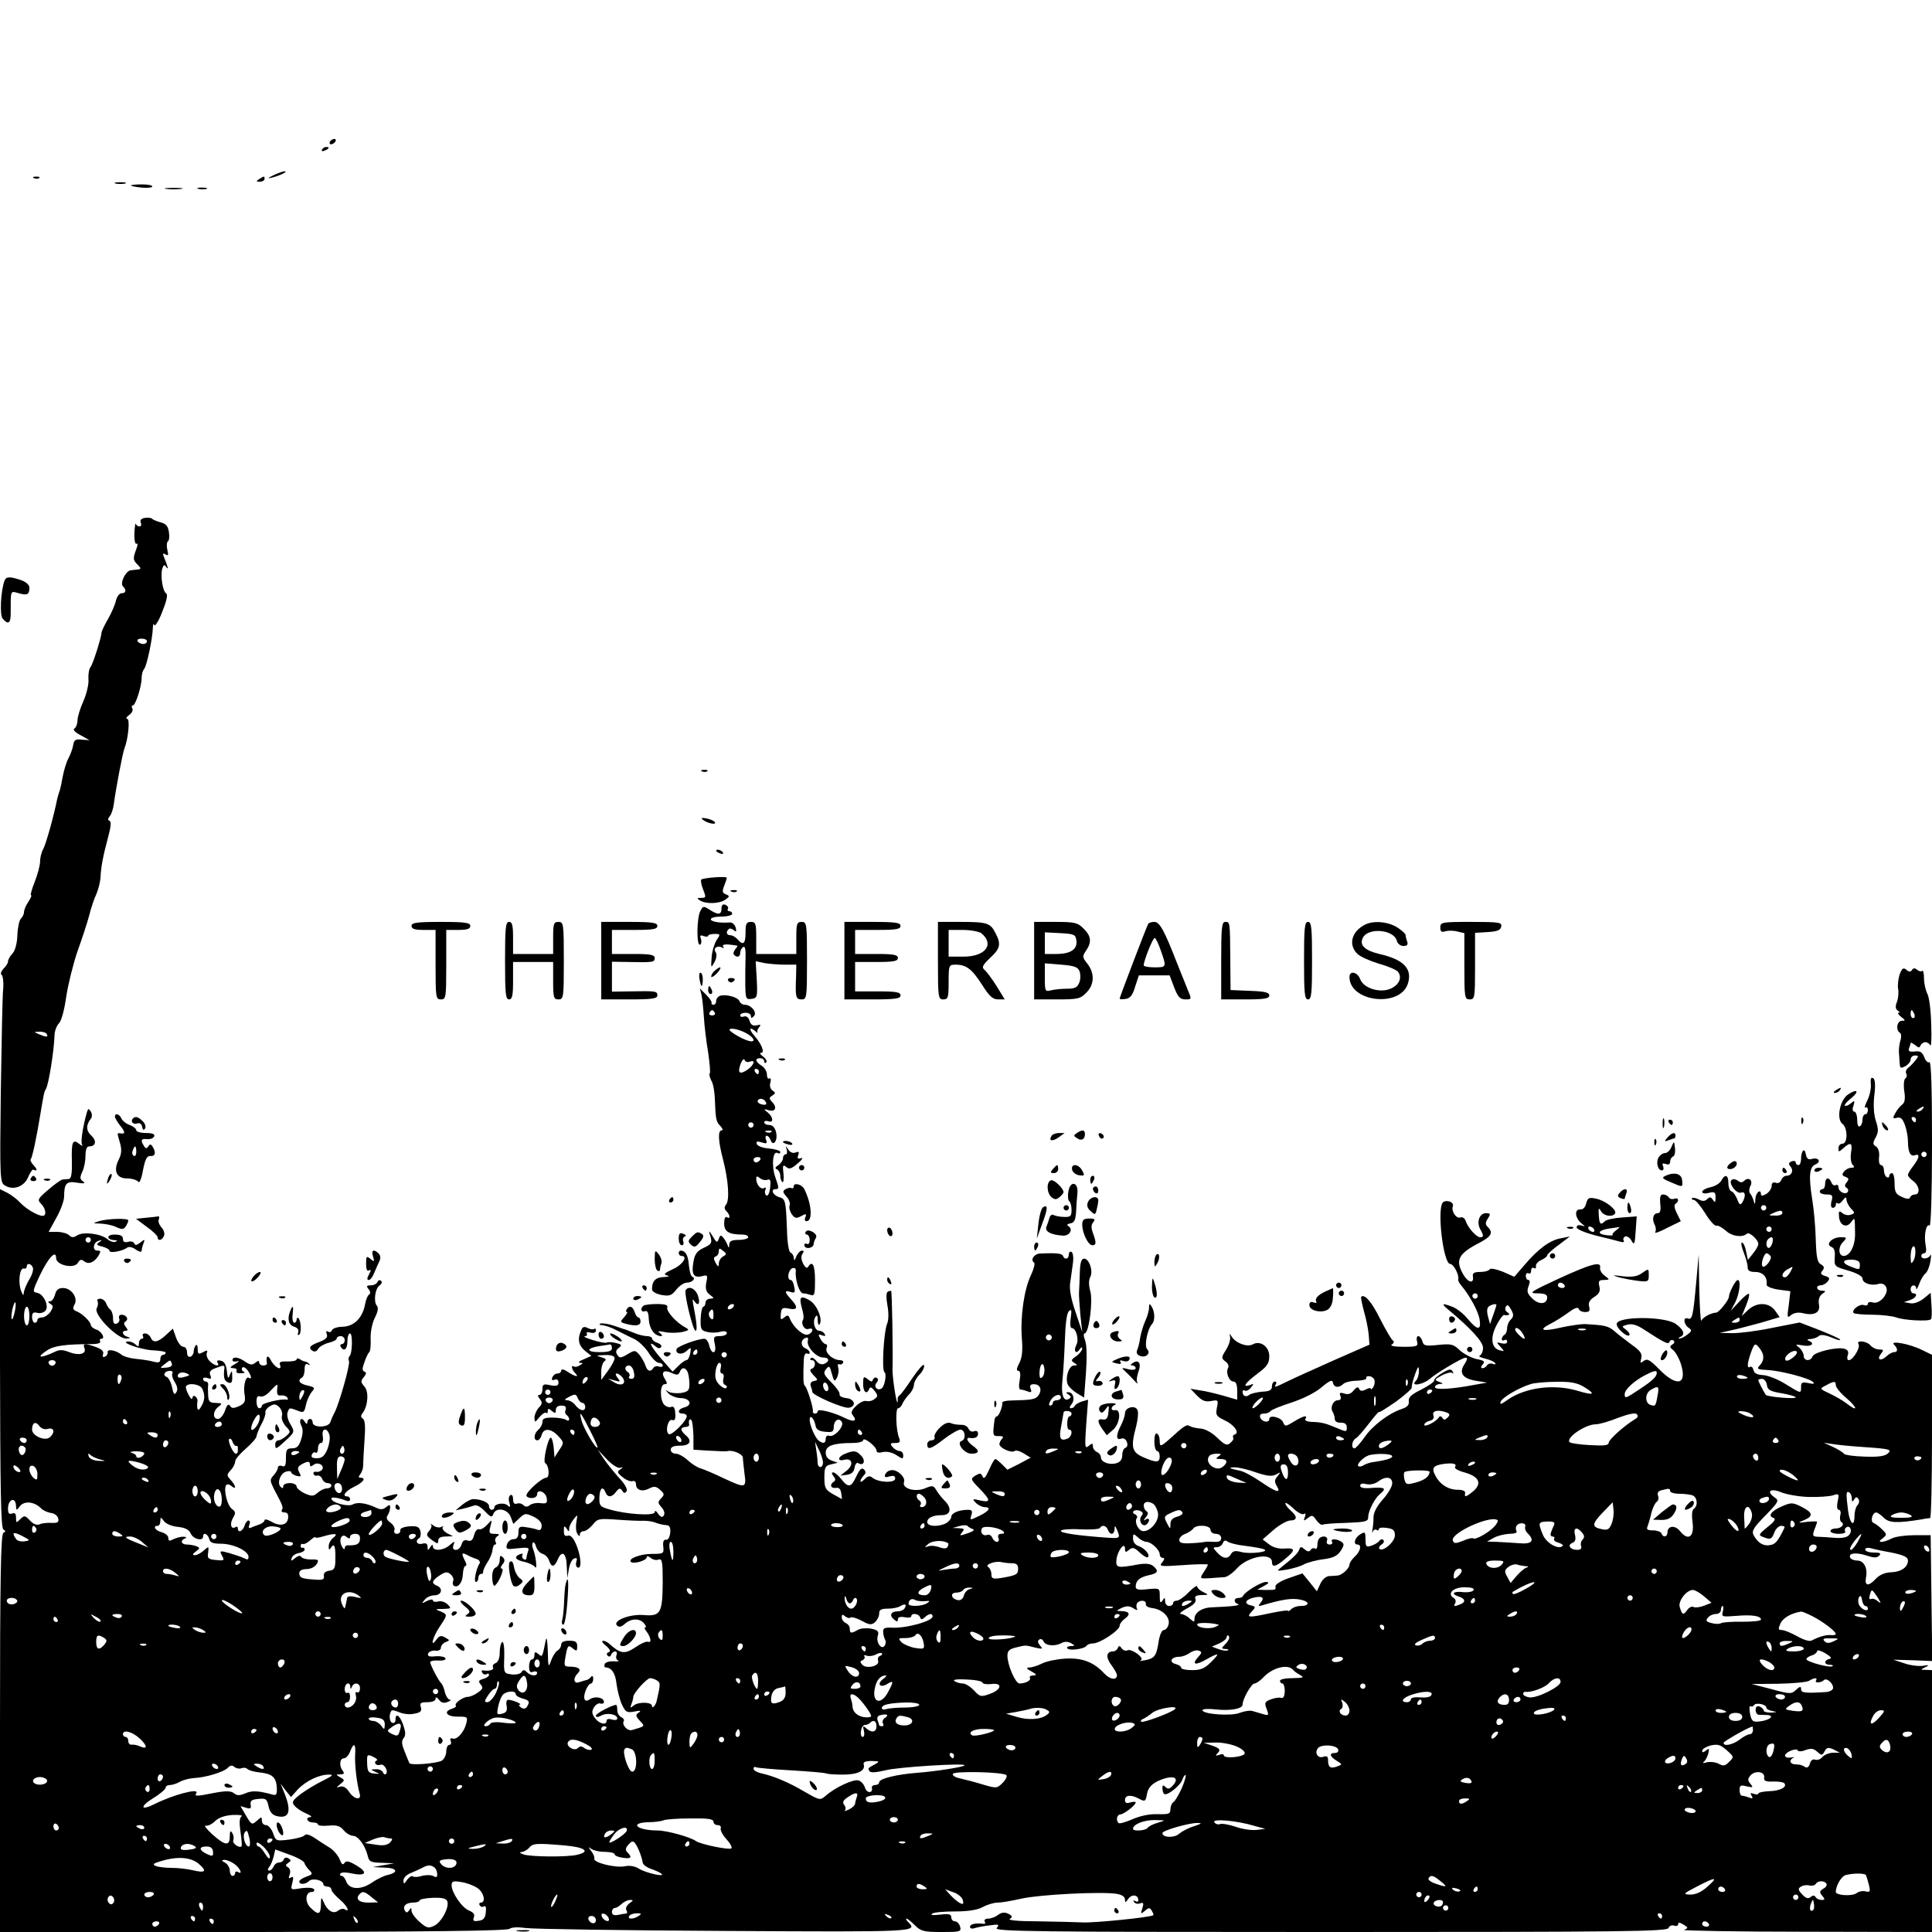 <?xml version="1.0" standalone="no"?>
<!DOCTYPE svg PUBLIC "-//W3C//DTD SVG 20010904//EN"
 "http://www.w3.org/TR/2001/REC-SVG-20010904/DTD/svg10.dtd">
<svg version="1.0" xmlns="http://www.w3.org/2000/svg"
 width="723pt" height="723pt" viewBox="0 0 723 723"
 preserveAspectRatio="xMidYMid meet">
<g transform="translate(0,723) scale(0.1,-0.1)"
fill="#000000" stroke="none">
<path d="M1235 6700 c-3 -5 -2 -10 4 -10 5 0 13 5 16 10 3 6 2 10 -4 10 -5 0
-13 -4 -16 -10z"/>
<path d="M1205 6670 c-3 -6 1 -7 9 -4 18 7 21 14 7 14 -6 0 -13 -4 -16 -10z"/>
<path d="M1025 6575 c-25 -12 -26 -14 -5 -9 28 7 60 23 45 23 -5 0 -23 -6 -40
-14z"/>
<path d="M128 6563 c7 -3 16 -2 19 1 4 3 -2 6 -13 5 -11 0 -14 -3 -6 -6z"/>
<path d="M970 6560 c-13 -8 -12 -10 3 -10 9 0 17 5 17 10 0 12 -1 12 -20 0z"/>
<path d="M433 6543 c9 -2 25 -2 35 0 9 3 1 5 -18 5 -19 0 -27 -2 -17 -5z"/>
<path d="M490 6536 c0 -2 18 -6 40 -8 22 -2 40 0 40 4 0 5 -18 8 -40 8 -22 0
-40 -2 -40 -4z"/>
<path d="M623 6523 c15 -2 39 -2 55 0 15 2 2 4 -28 4 -30 0 -43 -2 -27 -4z"/>
<path d="M743 6523 c9 -2 23 -2 30 0 6 3 -1 5 -18 5 -16 0 -22 -2 -12 -5z"/>
<path d="M543 5292 c-14 -2 -20 -8 -16 -18 3 -8 1 -14 -5 -14 -6 0 -12 4 -14
10 -1 5 -4 -10 -5 -35 -1 -26 3 -43 8 -40 5 4 5 -5 -1 -20 -13 -35 -13 -41 6
-59 12 -12 12 -16 2 -17 -7 -1 -20 -2 -28 -3 -19 -1 -42 -48 -30 -60 14 -14
12 -26 -5 -26 -8 0 -17 -12 -21 -27 -3 -16 -17 -47 -30 -70 -14 -24 -24 -46
-24 -50 0 -16 -32 -118 -41 -129 -6 -7 -9 -27 -8 -45 2 -19 -7 -56 -19 -83
-12 -27 -22 -59 -22 -72 0 -12 -5 -26 -11 -30 -8 -4 1 -14 22 -25 l34 -19 -29
2 c-23 3 -29 -1 -32 -20 -2 -13 -10 -35 -18 -50 -8 -15 -17 -46 -21 -67 -4
-22 -9 -47 -12 -55 -3 -8 -7 -22 -9 -30 -11 -58 -42 -169 -52 -187 -7 -12 -12
-33 -12 -47 0 -14 -9 -48 -20 -76 -11 -27 -17 -50 -14 -50 4 0 -1 -11 -10 -25
-9 -13 -16 -30 -16 -38 0 -7 -5 -18 -12 -25 -6 -6 -12 -34 -13 -62 -1 -30 -8
-57 -18 -68 -10 -10 -17 -24 -17 -30 0 -6 -7 -18 -17 -27 -9 -10 -12 -20 -7
-23 5 -4 8 -27 6 -52 -3 -25 -6 -198 -9 -385 -4 -323 -3 -341 15 -351 31 -20
72 -5 87 30 7 17 16 30 19 29 16 -7 17 -1 3 15 -10 10 -15 21 -12 24 6 5 23
88 36 168 13 77 14 84 21 95 10 17 30 140 32 200 0 16 8 37 17 46 9 9 20 50
27 100 7 46 26 122 42 169 17 47 37 108 44 135 7 28 19 64 27 80 7 17 14 44
15 60 2 41 9 79 28 150 11 40 13 61 6 63 -7 3 -7 8 1 18 6 7 13 28 15 46 7 53
33 192 40 208 14 36 21 110 10 110 -6 0 -3 7 8 15 10 7 15 18 11 24 -3 6 -3
11 2 11 10 0 33 71 33 103 0 13 4 27 9 33 10 10 32 115 33 154 0 14 3 19 5 11
3 -7 17 15 30 49 16 40 22 65 15 69 -13 8 -22 64 -15 92 5 16 8 18 15 7 10
-13 7 -1 -9 39 -5 12 -3 14 7 8 10 -6 11 -2 6 18 -3 14 -2 28 2 31 5 3 7 18 4
35 -3 22 -11 31 -30 36 -15 4 -29 10 -32 13 -3 4 -15 6 -27 4z m7 -462 c0 -5
-6 -10 -14 -10 -8 0 -18 5 -21 10 -3 6 3 10 14 10 12 0 21 -4 21 -10z m-375
-1470 c7 -12 -2 -12 -30 0 -19 8 -19 9 2 9 12 1 25 -3 28 -9z"/>
<path d="M17 5057 c-14 -37 -19 -128 -7 -142 20 -24 30 -18 30 18 0 91 -2 86
30 77 32 -9 40 -5 40 21 0 10 -12 21 -31 28 -42 14 -56 14 -62 -2z"/>
<path d="M2628 4343 c7 -3 16 -2 19 1 4 3 -2 6 -13 5 -11 0 -14 -3 -6 -6z"/>
<path d="M2640 4156 c14 -7 29 -10 34 -8 11 6 -20 20 -44 21 -8 0 -4 -5 10
-13z"/>
<path d="M2680 4046 c0 -2 7 -7 16 -10 8 -3 12 -2 9 4 -6 10 -25 14 -25 6z"/>
<path d="M2624 3938 c-2 -3 0 -18 6 -33 13 -34 13 -35 -7 -35 -15 0 -16 -2 -3
-10 22 -14 73 -12 94 3 17 12 17 14 3 20 -14 5 -15 11 -7 32 6 15 10 28 10 30
0 7 -91 0 -96 -7z"/>
<path d="M2738 3893 c7 -3 16 -2 19 1 4 3 -2 6 -13 5 -11 0 -14 -3 -6 -6z"/>
<path d="M2700 3830 c0 -24 -13 -25 -45 -4 -22 14 -24 14 -34 -5 -14 -25 -15
-134 -1 -126 5 3 6 13 3 22 -5 12 -2 15 10 10 9 -3 17 -3 17 1 0 4 11 7 24 7
22 0 23 -1 7 -24 -8 -14 -17 -43 -18 -65 -3 -39 -2 -40 11 -16 8 15 9 30 4 37
-11 14 7 27 24 17 6 -4 8 -3 4 4 -5 9 13 10 53 3 2 -1 -2 -7 -8 -14 -6 -8 -8
-17 -4 -20 11 -12 23 -8 23 7 0 8 5 18 11 22 7 4 10 -8 9 -37 -1 -24 -1 -70
-1 -102 1 -55 2 -58 24 -55 21 3 22 7 19 72 l-4 69 32 -7 c18 -3 52 -6 76 -6
l44 0 -1 -47 c-3 -75 -1 -83 21 -83 19 0 20 7 20 145 0 138 -1 145 -20 145
-18 0 -20 -7 -20 -60 l0 -60 -75 0 -75 0 0 60 c0 53 -2 60 -20 60 -17 0 -20
-7 -20 -40 0 -42 -9 -50 -30 -25 -7 8 -19 15 -26 15 -15 0 -19 12 -7 23 3 4
12 2 19 -4 9 -8 11 -5 7 10 -3 11 -13 20 -22 19 -38 -3 -71 3 -71 12 0 6 18
10 40 10 22 0 40 5 40 10 0 6 -5 10 -11 10 -5 0 -8 4 -5 9 3 5 -1 11 -9 15
-10 4 -15 -1 -15 -14z"/>
<path d="M1540 3765 c0 -11 12 -15 45 -15 l45 0 0 -130 c0 -123 1 -130 20
-130 19 0 20 7 20 130 l0 130 45 0 c33 0 45 4 45 15 0 12 -19 15 -110 15 -91
0 -110 -3 -110 -15z"/>
<path d="M1890 3635 c0 -122 2 -145 15 -145 12 0 15 14 15 70 l0 70 75 0 75 0
0 -70 c0 -63 2 -70 20 -70 19 0 20 7 20 145 0 138 -1 145 -20 145 -18 0 -20
-7 -20 -60 l0 -60 -75 0 -75 0 0 60 c0 47 -3 60 -15 60 -13 0 -15 -23 -15
-145z"/>
<path d="M2250 3635 l0 -145 105 0 c87 0 105 3 105 15 0 16 -5 17 -102 15
l-68 -1 0 56 0 56 63 -1 c91 -2 97 -1 97 15 0 12 -16 15 -80 15 l-80 0 0 45 0
45 85 0 c69 0 85 3 85 15 0 12 -18 15 -105 15 l-105 0 0 -145z"/>
<path d="M3160 3635 l0 -145 105 0 c87 0 105 3 105 15 0 12 -16 15 -85 15
l-85 0 0 55 0 55 80 0 c64 0 80 3 80 15 0 12 -16 15 -80 15 l-80 0 0 45 0 45
85 0 c69 0 85 3 85 15 0 12 -18 15 -105 15 l-105 0 0 -145z"/>
<path d="M3510 3635 c0 -138 1 -145 20 -145 18 0 20 7 20 65 0 63 1 65 26 65
40 0 61 -16 99 -75 27 -43 40 -55 60 -55 l25 0 -30 49 c-17 27 -37 54 -45 61
-12 10 -9 17 20 45 39 36 42 52 20 94 -19 37 -31 41 -131 41 l-84 0 0 -145z
m162 103 c51 -42 16 -88 -67 -88 l-55 0 0 50 0 50 53 0 c29 0 60 -6 69 -12z"/>
<path d="M3870 3635 l0 -145 85 0 c78 0 88 2 110 25 31 30 32 73 4 109 -19 24
-19 27 -5 48 22 32 20 55 -9 83 -22 22 -32 25 -105 25 l-80 0 0 -145z m158 76
c5 -33 -21 -51 -75 -51 l-43 0 0 40 0 41 58 -3 c52 -3 57 -5 60 -27z m12 -116
c4 -11 4 -30 -1 -42 -7 -18 -16 -23 -46 -23 -21 0 -48 -3 -60 -6 -22 -6 -23
-3 -23 47 l0 54 61 -5 c50 -4 63 -9 69 -25z"/>
<path d="M4297 3773 c-6 -10 -107 -275 -107 -280 0 -3 10 -3 23 -1 16 2 26 14
35 46 l14 42 58 0 57 0 17 -45 c14 -36 22 -45 42 -45 24 0 24 0 8 38 -8 20
-26 64 -39 97 -47 121 -65 155 -85 155 -10 0 -21 -3 -23 -7z m47 -100 c22 -63
22 -63 -24 -63 -22 0 -40 3 -40 8 0 16 34 102 41 102 4 0 14 -21 23 -47z"/>
<path d="M4570 3635 l0 -145 90 0 c72 0 90 3 90 15 0 11 -17 15 -72 17 l-73 3
-1 115 c-1 142 -1 140 -19 140 -13 0 -15 -23 -15 -145z"/>
<path d="M4880 3635 c0 -122 2 -145 15 -145 13 0 15 23 15 145 0 122 -2 145
-15 145 -13 0 -15 -23 -15 -145z"/>
<path d="M5105 3768 c-48 -26 -59 -74 -26 -107 11 -11 47 -27 80 -37 33 -9 66
-23 72 -30 17 -21 6 -48 -25 -63 -40 -19 -103 0 -116 35 -10 27 -40 33 -40 8
0 -93 186 -116 218 -27 19 57 -14 92 -106 113 -55 13 -77 34 -61 62 21 38 115
29 126 -12 3 -12 14 -20 25 -20 14 0 18 5 14 16 -3 9 -6 20 -6 25 0 5 -15 18
-32 29 -36 22 -92 26 -123 8z"/>
<path d="M5390 3759 c0 -15 4 -19 19 -14 11 3 31 3 45 -1 l26 -6 0 -124 c0
-117 1 -124 20 -124 19 0 20 7 20 124 l0 125 47 3 c36 2 49 7 51 21 3 15 -7
17 -112 17 -111 0 -116 -1 -116 -21z"/>
<path d="M2671 3594 c-7 -8 -11 -17 -9 -20 3 -2 13 5 23 16 10 11 14 20 9 20
-5 -1 -15 -8 -23 -16z"/>
<path d="M7109 3584 c-5 -16 -8 -40 -6 -53 3 -14 1 -36 -4 -50 -7 -17 -6 -27
3 -33 7 -4 9 -8 3 -8 -5 0 -1 -7 9 -15 17 -13 18 -15 3 -15 -18 0 -24 -35 -7
-45 5 -3 6 -16 2 -28 -4 -12 -6 -31 -6 -42 1 -11 2 -30 3 -43 1 -20 4 -21 21
-12 11 6 20 17 20 25 0 8 7 15 16 15 14 0 15 -2 3 -17 -8 -10 -20 -23 -28 -29
-8 -6 -11 -16 -7 -22 3 -6 2 -13 -3 -17 -6 -3 -8 -24 -5 -47 5 -30 2 -45 -8
-52 -8 -6 -20 -21 -26 -33 -10 -18 -9 -20 7 -16 14 3 21 -3 30 -28 6 -17 11
-44 11 -60 0 -39 9 -59 26 -52 20 7 17 -10 -6 -40 -11 -14 -20 -29 -20 -34 0
-5 9 -15 20 -23 23 -17 27 -50 6 -50 -8 0 -16 -5 -18 -11 -2 -7 -12 -7 -31 2
-23 10 -27 19 -27 51 0 21 -4 38 -10 38 -5 0 -10 -5 -10 -11 0 -5 -4 -7 -10
-4 -5 3 -10 15 -10 26 0 10 -5 19 -11 19 -6 0 -9 13 -7 30 2 19 -3 34 -12 40
-12 7 -12 13 -1 33 11 20 11 32 1 62 -8 24 -10 59 -6 95 5 39 3 61 -4 65 -8 5
-11 -2 -9 -21 2 -16 -4 -44 -13 -62 -9 -18 -12 -30 -7 -27 5 4 9 -1 9 -9 0 -9
-4 -16 -10 -16 -5 0 -10 -9 -10 -19 0 -11 -4 -23 -10 -26 -6 -4 -10 7 -10 24
0 17 -5 31 -11 31 -6 0 -8 9 -3 22 6 20 5 21 -10 9 -9 -8 -19 -11 -22 -9 -3 3
7 15 22 27 33 26 26 39 -9 16 -32 -20 -46 -93 -22 -111 20 -15 20 -74 0 -74
-8 0 -15 -7 -15 -17 0 -15 1 -15 18 0 28 25 35 21 29 -17 -3 -19 0 -39 6 -45
8 -8 7 -11 -5 -11 -8 0 -21 -6 -27 -14 -9 -11 -8 -15 5 -20 13 -5 14 -9 5 -20
-8 -10 -9 -16 -1 -21 6 -3 8 -10 5 -15 -8 -13 -35 0 -35 17 0 8 -5 11 -10 8
-6 -3 -13 1 -16 9 -9 23 -24 20 -24 -4 0 -11 -4 -20 -10 -20 -5 0 -10 -4 -10
-10 0 -5 11 -10 25 -10 22 0 25 -3 19 -25 -4 -15 -2 -25 5 -25 6 0 11 5 11 12
0 6 3 8 7 5 3 -4 12 1 19 11 10 13 13 14 14 3 0 -8 7 -23 16 -33 16 -16 16
-18 0 -24 -9 -3 -23 -1 -31 6 -13 11 -15 8 -13 -14 3 -32 28 -43 45 -20 15 20
14 21 15 -42 1 -45 -19 -84 -42 -84 -20 0 -22 31 -5 50 18 19 17 20 -7 20 -32
0 -58 -27 -35 -36 11 -4 15 -16 13 -40 -2 -33 -1 -34 51 -49 31 -9 53 -21 53
-30 0 -17 33 -28 59 -20 13 4 23 0 29 -11 13 -23 -24 -67 -50 -58 -10 3 -18 1
-18 -5 0 -6 -7 -8 -15 -5 -16 6 -48 -19 -38 -30 4 -3 35 -6 69 -6 34 0 75 -5
90 -10 28 -11 121 -16 130 -7 3 2 4 26 2 52 l-3 47 -27 -22 c-17 -13 -37 -20
-50 -17 l-23 4 23 8 c22 7 31 25 12 25 -5 0 -10 7 -10 15 0 18 20 20 21 3 0
-7 5 1 11 17 6 17 17 35 24 40 7 6 15 26 18 45 3 19 3 29 0 23 -7 -15 -34 -17
-34 -3 0 6 5 10 11 10 7 0 9 11 5 31 -7 36 2 81 15 73 5 -3 9 126 9 306 0 205
-3 309 -10 305 -6 -3 -14 5 -19 19 -8 19 -16 24 -36 21 -19 -2 -25 1 -21 12 3
8 6 17 6 20 0 3 7 -1 17 -8 13 -11 17 -11 20 -1 3 6 11 12 18 12 7 0 16 -6 19
-12 3 -7 5 28 3 77 -1 50 -7 101 -14 115 -7 14 -13 40 -13 59 0 19 -3 31 -7
28 -3 -4 -12 -2 -19 4 -8 7 -14 7 -19 -1 -5 -8 -11 -8 -21 1 -11 9 -16 6 -25
-17z m55 -149 c3 -8 1 -15 -4 -15 -6 0 -10 7 -10 15 0 8 2 15 4 15 2 0 6 -7
10 -15z m31 -355 c-3 -5 -12 -10 -18 -10 -7 0 -6 4 3 10 19 12 23 12 15 0z
m-25 -40 c0 -5 -2 -10 -4 -10 -3 0 -8 5 -11 10 -3 6 -1 10 4 10 6 0 11 -4 11
-10z m40 -130 c0 -5 -4 -10 -10 -10 -5 0 -10 5 -10 10 0 6 5 10 10 10 6 0 10
-4 10 -10z m-49 -397 c-9 -15 -10 -13 -11 13 0 17 3 34 8 38 11 12 14 -32 3
-51z m-201 -15 c0 -21 -1 -21 -34 -8 -35 13 -33 27 4 26 21 -1 30 -6 30 -18z"/>
<path d="M2618 3565 c2 -14 6 -25 8 -25 2 0 4 11 4 25 0 14 -4 25 -9 25 -4 0
-6 -11 -3 -25z"/>
<path d="M2725 3560 c4 -6 11 -8 16 -5 14 9 11 15 -7 15 -8 0 -12 -5 -9 -10z"/>
<path d="M2650 3525 c0 -8 4 -15 10 -15 5 0 7 7 4 15 -4 8 -8 15 -10 15 -2 0
-4 -7 -4 -15z"/>
<path d="M2625 3508 c3 -13 7 -50 9 -83 2 -33 9 -93 16 -133 6 -41 9 -76 6
-79 -3 -3 0 -15 6 -27 7 -11 12 -41 13 -66 3 -81 5 -88 21 -104 8 -9 11 -16 5
-16 -15 0 -14 -38 5 -110 20 -78 25 -151 11 -168 -7 -9 -7 -16 1 -24 15 -15
16 -32 2 -23 -6 4 -10 -6 -10 -23 0 -31 17 -42 68 -42 12 0 22 -4 22 -10 0 -5
-16 -10 -35 -10 -26 0 -35 -4 -36 -17 0 -14 -2 -15 -6 -3 -3 8 -10 21 -16 28
-9 11 -12 11 -17 -4 -6 -16 -9 -15 -24 11 -10 17 -14 21 -11 10 12 -36 10 -40
-22 -55 -25 -12 -33 -23 -38 -52 -8 -46 0 -61 31 -54 22 6 23 4 17 -24 -4 -23
-1 -34 13 -45 17 -13 18 -14 2 -15 -10 0 -18 -7 -18 -15 0 -8 -4 -15 -8 -15
-4 0 -9 -20 -10 -44 -1 -39 1 -45 23 -50 14 -4 36 -4 50 0 15 4 25 2 25 -5 0
-6 -12 -11 -26 -11 -23 0 -25 -3 -19 -30 8 -37 -12 -42 -21 -5 -3 14 -11 25
-18 25 -25 0 -100 -28 -104 -38 -6 -19 19 -24 37 -8 17 16 18 15 14 -9 -3 -14
-9 -25 -14 -25 -5 0 -19 -10 -31 -22 l-21 -21 -43 49 c-40 46 -51 71 -20 45 9
-8 16 -8 20 -2 4 5 -3 12 -14 16 -11 3 -20 11 -20 16 0 5 -9 9 -19 9 -11 0
-32 5 -48 12 -15 6 -30 12 -33 13 -3 0 -22 7 -43 14 -20 7 -43 10 -50 8 -6 -3
-4 -6 7 -6 10 -1 35 -9 55 -20 20 -10 49 -25 65 -32 16 -8 40 -31 53 -51 13
-21 30 -38 38 -38 8 0 15 -4 15 -10 0 -5 -6 -7 -14 -4 -8 3 -17 1 -21 -5 -10
-17 -23 -13 -30 10 -4 12 -14 29 -23 40 -15 17 -17 17 -44 1 -25 -15 -30 -15
-38 -2 -7 10 -5 19 6 26 12 10 11 13 -11 18 -14 4 -29 4 -34 2 -4 -3 -27 1
-52 9 -24 7 -38 14 -31 14 7 1 11 5 8 10 -4 5 3 7 14 4 12 -3 20 0 20 8 0 7
-3 9 -6 6 -4 -3 -15 -2 -24 3 -14 7 -20 5 -25 -8 -15 -33 -10 -57 14 -77 l24
-19 -29 -13 c-16 -6 -22 -12 -14 -13 13 0 13 -2 0 -9 -8 -6 -18 -7 -22 -5 -12
8 -9 -11 4 -24 17 -17 2 -15 -27 4 -15 10 -25 12 -25 5 0 -6 -6 -11 -14 -11
-8 0 -16 -7 -19 -14 -4 -10 -1 -13 9 -9 8 3 14 -1 14 -11 0 -12 -7 -14 -30
-10 -26 6 -30 4 -30 -15 0 -11 -5 -21 -11 -21 -8 0 -7 -5 1 -15 10 -13 10 -19
-4 -33 -9 -10 -16 -27 -16 -38 1 -18 2 -18 19 3 10 12 21 19 25 16 3 -4 6 -1
6 7 0 10 3 10 15 0 12 -10 15 -10 15 4 0 10 8 16 21 16 14 0 19 -5 16 -15 -4
-8 -2 -17 3 -20 6 -4 10 -11 10 -16 0 -6 -6 -7 -12 -2 -7 4 -30 8 -50 8 -29 0
-38 -3 -38 -16 0 -9 -7 -22 -15 -29 -17 -14 -20 -40 -4 -40 6 0 13 9 16 20 7
27 35 25 62 -4 22 -24 22 -25 4 -52 l-18 -28 -3 37 c-2 20 -7 37 -11 37 -10 0
-30 -89 -21 -95 15 -9 18 -55 4 -55 -16 0 -74 -52 -74 -66 0 -6 9 -10 20 -10
11 0 20 6 20 14 0 22 33 9 36 -15 3 -18 -1 -21 -24 -18 -15 2 -33 -2 -40 -8
-9 -7 -16 -7 -24 1 -6 6 -17 8 -24 5 -9 -3 -14 2 -14 17 0 12 -4 18 -10 15 -6
-4 -8 -16 -4 -28 5 -17 3 -19 -6 -11 -13 13 -50 7 -50 -7 0 -5 -4 -9 -10 -9
-5 0 -10 6 -10 14 0 13 -29 26 -60 26 -8 0 -26 -10 -40 -21 l-25 -21 27 6 c14
3 33 9 42 12 9 4 25 -5 40 -21 22 -23 27 -25 32 -11 10 27 53 20 65 -10 l10
-27 22 21 c21 20 24 20 54 6 21 -10 31 -23 30 -35 -1 -13 -6 -18 -17 -13 -8 3
-27 7 -42 9 -24 4 -28 1 -28 -20 0 -18 -6 -25 -19 -25 -10 0 -21 -9 -24 -20
-5 -18 -1 -19 40 -14 39 4 45 3 39 -11 -3 -9 -6 -21 -6 -26 0 -6 -5 -7 -10 -4
-6 4 -8 11 -5 16 3 5 -1 6 -9 3 -25 -10 -18 -22 17 -29 17 -4 35 -13 39 -19
10 -14 3 42 -7 67 -4 10 -4 21 -1 24 4 4 9 -3 12 -15 4 -12 14 -24 25 -27 10
-3 21 -15 24 -26 9 -26 20 -24 33 7 16 35 32 21 33 -29 l2 -42 6 34 c3 19 12
37 20 39 10 3 12 0 8 -11 -3 -9 -2 -19 3 -22 19 -12 15 46 -7 92 -9 20 -20 30
-29 26 -10 -3 -14 2 -14 18 0 19 2 21 10 9 9 -13 10 -13 10 0 0 8 8 24 17 35
15 19 15 19 10 -10 -3 -17 -2 -37 4 -45 6 -10 9 -11 9 -2 0 6 6 12 14 12 8 0
23 11 34 24 18 23 23 24 93 19 41 -3 85 -5 99 -4 14 0 32 -3 40 -6 16 -6 27
-9 48 -11 8 -1 12 -12 10 -29 -2 -16 -8 -27 -16 -25 -8 1 -12 -7 -10 -25 3
-27 1 -28 -42 -28 -44 0 -91 -18 -79 -30 10 -9 59 5 59 17 0 6 6 5 15 -2 8 -7
22 -10 30 -6 13 4 15 -9 15 -87 -1 -113 -8 -126 -70 -121 -52 5 -119 -21 -101
-39 7 -7 16 -6 29 6 23 21 56 22 72 2 7 -8 9 -15 5 -15 -4 0 -3 -6 2 -12 18
-23 23 -47 9 -42 -7 3 -29 -7 -49 -21 -39 -26 -55 -24 -95 12 -7 7 -19 13 -25
13 -7 -1 -2 -9 11 -19 15 -13 18 -21 10 -24 -8 -2 -9 -8 -4 -13 5 -5 11 -4 13
4 3 6 9 12 15 12 6 0 8 -6 5 -14 -3 -8 -1 -17 6 -20 7 -3 -1 -4 -17 -3 -16 1
-31 -4 -33 -10 -3 -7 -1 -13 4 -13 22 -1 36 -22 40 -61 3 -24 12 -59 20 -77
14 -30 19 -32 47 -27 22 5 27 3 16 -4 -12 -8 -12 -13 4 -30 20 -22 22 -20 -28
-35 -17 -6 -40 19 -32 33 3 5 -1 11 -9 15 -8 3 -15 15 -15 26 0 11 -2 20 -4
20 -15 0 -76 -32 -76 -40 0 -7 7 -7 20 0 22 12 60 5 60 -11 0 -6 -9 -7 -20 -4
-11 4 -20 2 -20 -4 0 -19 -28 -12 -44 10 -12 17 -12 25 -3 40 7 11 18 17 24
14 7 -2 13 0 13 6 0 16 -31 23 -51 11 -13 -9 -19 -8 -22 1 -5 15 13 57 25 57
4 0 8 8 8 18 0 9 -4 13 -8 7 -4 -5 -11 -11 -17 -12 -5 -1 -18 -5 -27 -8 -21
-8 -25 14 -6 33 15 15 5 24 -27 25 -24 0 -25 2 -19 36 8 45 10 47 29 31 13
-10 15 -9 15 9 0 17 -6 21 -30 21 -20 0 -30 -5 -30 -15 0 -7 -6 -18 -14 -22
-7 -4 -18 -21 -24 -38 -9 -27 -11 -24 -12 35 -1 36 -4 56 -7 45 -14 -69 -13
-67 -28 -55 -12 10 -15 9 -15 -4 0 -9 -4 -16 -10 -16 -5 0 -10 -12 -10 -26 0
-19 4 -25 15 -20 8 3 15 1 15 -4 0 -14 -24 -12 -38 2 -10 10 -15 10 -20 1 -4
-7 -21 -11 -37 -9 -30 4 -30 4 -28 65 1 35 -2 59 -8 56 -5 -4 -9 -21 -9 -40 0
-21 -6 -35 -16 -39 -8 -3 -12 -10 -9 -16 5 -9 -15 -15 -38 -11 -5 1 -6 -3 -2
-9 3 -6 11 -8 16 -5 5 4 9 2 9 -3 0 -5 -10 -12 -22 -15 -17 -5 -19 -9 -9 -21
10 -11 8 -17 -11 -30 -12 -9 -29 -16 -38 -16 -19 -1 -52 -25 -44 -33 3 -3 -4
-8 -16 -12 -33 -11 -17 -30 24 -29 35 0 37 -1 31 -25 -8 -33 -35 -63 -51 -57
-8 3 -11 -1 -7 -10 3 -7 0 -14 -6 -14 -6 0 -11 -11 -11 -25 0 -13 -8 -28 -17
-34 -23 -11 -117 -18 -121 -9 -2 4 -10 24 -18 44 -11 27 -12 39 -4 49 9 11 8
23 -1 50 -13 36 -29 47 -29 19 0 -9 -6 -14 -12 -11 -12 4 -13 35 -2 46 2 2 15
-1 29 -7 14 -6 39 -9 55 -5 24 4 29 10 25 24 -5 16 -1 19 24 19 18 0 31 5 31
13 1 8 5 6 13 -4 8 -11 18 -14 32 -8 11 4 15 8 9 8 -7 1 -15 13 -19 28 -3 15
-10 30 -13 33 -9 7 -42 69 -42 80 0 4 14 7 30 6 18 -1 29 2 27 8 -2 6 -18 9
-36 8 -24 -3 -32 0 -29 10 3 7 15 12 27 11 12 -2 21 3 21 11 0 8 8 17 18 21
16 6 16 7 -2 17 -15 9 -22 7 -33 -8 -25 -34 -14 9 12 48 30 45 31 46 3 58 -21
8 -20 9 10 9 31 1 32 2 17 17 -9 9 -25 14 -35 11 -11 -3 -20 -1 -20 4 0 5 -10
4 -22 -2 -21 -11 -22 -11 -9 4 7 10 24 17 37 17 27 0 33 27 9 36 -22 9 -19 19
11 39 20 13 28 14 40 4 8 -7 13 -18 10 -25 -3 -7 -2 -15 2 -18 16 -10 33 12
34 42 1 18 5 32 10 32 5 0 4 9 -2 19 -14 28 -13 33 8 22 9 -5 25 -12 35 -15
10 -3 15 -11 12 -16 -14 -22 -23 -70 -14 -70 5 0 9 7 9 15 0 8 5 15 10 15 6 0
9 3 8 8 -1 4 6 19 15 34 10 14 19 36 20 47 1 12 5 21 10 21 4 0 5 5 1 11 -3 6
0 15 7 20 10 6 8 9 -10 9 -20 0 -22 3 -16 27 7 28 7 28 -12 7 -10 -11 -23 -19
-30 -17 -7 3 -15 -7 -19 -22 -5 -19 -11 -24 -24 -20 -12 4 -19 -1 -23 -15 -3
-11 -12 -20 -21 -20 -10 0 -13 6 -9 18 6 16 5 16 -14 0 -23 -21 -63 -24 -63
-5 0 8 -4 7 -10 -3 -8 -13 -10 -13 -10 2 0 11 -6 15 -20 11 -20 -5 -28 11 -11
21 5 3 7 15 4 27 -5 16 -12 19 -42 17 -22 -2 -35 -8 -33 -15 1 -7 -5 -13 -13
-13 -8 0 -12 6 -9 14 3 8 -4 20 -15 28 -14 10 -17 18 -10 28 5 8 9 21 9 29 0
11 -3 11 -15 1 -12 -10 -21 -10 -38 -2 -36 17 -69 22 -87 12 -18 -10 -80 7
-80 22 0 7 24 4 53 -7 10 -4 17 -3 17 4 0 6 -4 11 -10 11 -22 0 -8 20 25 36
34 16 47 34 24 34 -8 0 -8 4 -1 13 6 7 11 22 11 32 0 11 2 54 5 95 4 51 2 76
-6 81 -8 5 -9 11 -1 21 20 26 24 80 7 99 -14 16 -15 21 -3 35 10 12 11 18 3
21 -9 3 -9 12 0 36 6 18 14 34 18 37 4 3 6 26 5 50 -1 26 6 60 16 79 11 22 14
38 7 45 -13 16 -6 66 11 76 7 5 10 13 5 17 -5 4 -11 2 -13 -4 -3 -7 -14 -13
-25 -13 -16 0 -18 -3 -9 -14 7 -8 8 -17 3 -20 -6 -3 -13 -20 -16 -38 -10 -51
-41 -81 -83 -83 -20 0 -38 -6 -41 -13 -2 -7 -9 -9 -15 -5 -6 4 -8 0 -4 -10 4
-12 -3 -19 -28 -29 -36 -13 -43 -22 -24 -34 7 -4 16 0 20 9 5 8 23 18 39 22
17 4 30 11 30 16 0 5 7 9 15 9 8 0 15 -7 15 -15 0 -8 -5 -15 -11 -15 -5 0 -7
-4 -4 -10 12 -20 25 -9 25 20 0 17 4 30 10 30 10 0 9 -75 -2 -85 -4 -4 -5 -12
-2 -19 5 -12 -37 -160 -54 -192 -6 -11 -13 -27 -16 -36 -6 -21 -66 -22 -66 -1
0 7 -4 13 -10 13 -5 0 -10 -6 -10 -12 0 -9 -3 -8 -10 2 -12 20 -24 6 -12 -16
6 -11 6 -29 -1 -50 -8 -26 -16 -34 -34 -34 -20 0 -23 -5 -23 -36 0 -28 -3 -35
-15 -30 -8 3 -15 0 -15 -6 0 -6 -7 -19 -16 -29 -15 -16 -14 -20 1 -51 33 -62
36 -69 30 -78 -4 -6 1 -10 10 -10 11 0 15 -7 13 -22 -4 -27 -32 -31 -65 -11
-13 7 -23 9 -23 4 0 -5 -8 -11 -17 -15 -10 -3 -24 -9 -32 -12 -10 -5 -12 -2
-8 10 4 9 2 16 -3 16 -5 0 -12 -9 -15 -20 -7 -21 -25 -28 -25 -9 0 5 -4 8 -9
4 -17 -10 -22 13 -9 35 11 18 10 23 -5 34 -17 14 -31 71 -21 88 3 5 12 4 20
-3 19 -16 18 0 -3 23 -15 17 -15 19 0 36 10 10 17 25 17 33 0 8 18 29 40 48
22 19 40 40 40 46 0 5 8 26 18 45 11 19 17 40 15 45 -1 6 6 16 16 22 16 10 23
10 36 -3 9 -9 13 -24 10 -33 -3 -10 4 -26 14 -38 19 -20 19 -22 2 -37 -10 -9
-23 -16 -29 -16 -7 0 -12 -7 -12 -15 0 -21 3 -19 41 16 32 30 32 31 16 59 -10
15 -14 35 -11 44 7 19 6 19 38 7 22 -9 25 -7 31 22 4 18 14 39 22 49 13 14 11
17 -16 23 -31 7 -39 19 -21 30 6 3 10 17 10 31 0 17 4 23 13 18 7 -4 9 -3 4 2
-5 5 -12 9 -15 9 -4 0 -13 4 -19 8 -7 5 -13 4 -13 0 0 -5 -15 -8 -34 -8 -26 1
-33 -2 -28 -13 9 -25 -22 -8 -35 19 -11 21 -19 14 -14 -13 0 -5 -6 -8 -14 -8
-8 0 -15 5 -15 11 0 8 -4 8 -15 -1 -11 -9 -19 -8 -37 4 -25 18 -48 21 -48 6 0
-5 8 -7 18 -4 9 3 6 -2 -8 -10 -20 -12 -22 -15 -7 -16 10 0 15 -4 12 -10 -3
-6 4 -10 17 -9 13 0 17 3 10 6 -6 2 -9 9 -6 14 3 6 12 2 20 -8 15 -21 18 -37
5 -29 -12 8 -22 -34 -15 -67 3 -22 -1 -29 -21 -39 -21 -9 -28 -9 -34 1 -6 9
-12 4 -19 -18 -6 -17 -18 -31 -26 -31 -21 0 -20 30 2 46 15 12 14 13 -10 14
-23 0 -28 5 -29 28 -1 15 -1 33 0 40 1 6 -3 12 -9 12 -5 0 -10 4 -10 10 0 5 8
6 17 3 13 -5 15 -2 10 11 -5 12 0 19 19 26 34 13 36 13 33 -7 -3 -31 1 -41 16
-47 11 -4 15 2 14 22 0 24 -1 25 -9 7 -6 -17 -8 -14 -11 15 -3 24 -10 36 -23
38 -11 3 -16 0 -12 -7 11 -17 -11 -13 -29 5 -9 9 -14 23 -11 31 4 11 1 11 -14
3 -17 -9 -20 -8 -20 11 0 12 -3 19 -7 15 -4 -4 -8 -15 -8 -23 0 -9 -6 -18 -12
-20 -8 -3 -13 4 -13 16 0 12 -6 21 -14 21 -8 0 -20 15 -27 34 l-12 34 -26 -24
c-30 -28 -49 -31 -57 -9 -4 8 -13 15 -21 15 -8 0 -11 -4 -8 -10 3 -5 1 -10 -4
-10 -6 0 -11 -8 -11 -17 0 -13 -3 -14 -12 -5 -7 7 -19 12 -27 12 -38 -1 43
-30 88 -33 28 -1 51 -5 51 -9 0 -5 -4 -8 -10 -8 -5 0 -10 -7 -10 -16 0 -13 -6
-15 -28 -9 -15 4 -44 8 -65 10 -21 2 -45 9 -53 16 -21 17 -55 22 -51 8 1 -6
-4 -14 -11 -16 -7 -3 -10 1 -6 10 3 10 -5 18 -27 26 -42 15 -50 14 -43 -4 9
-22 -21 -29 -57 -15 -22 9 -36 10 -52 2 -57 -27 -75 -24 -30 5 25 17 72 23
166 23 22 0 35 4 32 10 -3 6 -2 10 4 10 17 0 1 29 -20 35 -10 4 -19 11 -19 16
0 12 -32 44 -54 52 -13 5 -15 11 -7 25 14 25 -12 62 -43 62 -17 0 -26 -7 -30
-25 -4 -14 -12 -25 -19 -25 -9 0 -8 -3 1 -9 12 -7 12 -12 1 -30 -8 -11 -22
-21 -31 -21 -10 0 -18 -4 -18 -10 0 -5 -4 -10 -10 -10 -5 0 -10 10 -10 21 0
16 5 20 20 16 10 -3 24 1 30 8 15 17 -7 63 -31 67 -18 3 -17 7 9 63 33 69 62
100 62 67 0 -27 69 -42 82 -17 7 12 13 13 23 5 16 -13 37 -5 53 20 10 17 10
20 -4 20 -20 0 -15 32 6 37 13 4 13 3 1 -6 -12 -8 -10 -11 12 -16 15 -4 27
-11 27 -16 0 -10 49 -1 66 12 6 5 20 2 32 -7 12 -8 22 -11 22 -5 0 5 3 18 7
28 6 16 5 17 -12 3 -13 -10 -19 -11 -22 -4 -2 7 -13 10 -23 7 -14 -4 -20 0
-20 11 0 11 -9 16 -31 16 -31 0 -32 -19 -1 -21 11 0 13 -2 4 -6 -7 -3 -21 2
-30 10 -24 20 -90 29 -113 14 -14 -9 -21 -9 -31 1 -6 6 -26 12 -44 12 l-32 0
29 53 c16 28 29 64 29 79 0 50 9 59 49 52 26 -4 32 -3 22 5 -12 8 -13 14 -3
36 7 14 12 41 12 60 0 24 5 35 14 35 25 0 29 21 7 41 -19 18 -20 39 0 64 4 6
4 17 -1 25 -8 13 -10 12 -14 0 -15 -51 -25 -113 -19 -123 4 -7 0 -6 -10 2 -25
20 -30 9 -28 -64 1 -46 -2 -65 -11 -67 -7 0 -18 -2 -24 -2 -6 -1 -30 -18 -53
-38 -40 -34 -42 -38 -27 -53 18 -18 21 -45 6 -45 -19 0 -64 27 -85 50 -11 12
-32 28 -47 36 l-28 14 0 -634 c1 -490 3 -636 13 -640 9 -5 9 -7 0 -12 -10 -4
-13 -164 -13 -750 l0 -744 947 0 c646 1 951 4 960 12 8 6 31 7 60 3 27 -4 362
-9 746 -11 722 -4 723 -4 685 34 -7 7 -9 12 -5 12 3 0 17 -11 31 -25 22 -22
33 -25 100 -25 69 0 74 1 69 20 -3 11 -12 20 -19 20 -8 0 -14 7 -14 15 0 12
-9 14 -42 10 -27 -3 -38 -2 -29 4 7 5 46 8 85 8 47 0 82 5 103 16 18 10 43 17
57 17 14 0 54 7 89 15 67 15 296 27 355 18 20 -3 32 -11 32 -21 0 -13 2 -13
13 3 14 18 37 14 37 -6 0 -6 -5 -7 -12 -3 -7 4 -8 3 -4 -4 4 -6 14 -8 22 -5
13 5 15 1 9 -18 -7 -22 -6 -23 9 -10 15 13 19 13 26 1 5 -8 8 -16 6 -17 -8 -8
-227 -30 -266 -27 -25 1 -99 3 -165 4 -73 0 -115 4 -106 9 11 7 10 11 -5 19
-14 7 -25 6 -39 -4 -10 -8 -27 -14 -38 -14 -10 0 -15 -5 -12 -11 4 -6 1 -10
-6 -8 -29 3 -49 -1 -49 -12 0 -6 8 -8 19 -4 10 3 36 8 56 10 33 5 36 3 25 -10
-11 -13 131 -15 1248 -15 1102 0 1261 2 1266 15 3 8 12 12 21 9 8 -3 15 -1 15
5 0 8 6 7 20 -1 18 -12 19 -13 2 -20 -9 -3 196 -7 456 -7 l472 -1 0 490 0 490
-22 1 c-22 0 -22 1 -3 10 17 8 15 9 -10 5 -16 -2 -48 2 -70 10 l-40 13 73 -2
73 -3 -3 236 -3 235 -60 0 c-33 0 -71 -5 -85 -12 -35 -18 -60 -17 -35 0 17 14
17 15 -2 34 -11 11 -26 22 -32 24 -13 5 -4 39 10 39 5 0 18 -9 29 -20 19 -19
48 -21 140 -6 14 3 28 5 33 5 4 1 7 138 7 306 l0 305 -37 18 c-46 23 -122 37
-105 20 15 -15 15 -28 0 -28 -6 0 -20 -7 -30 -17 -22 -19 -36 -10 -18 12 10
13 9 15 -8 15 -11 0 -25 7 -32 15 -14 17 -55 21 -45 5 8 -13 -21 -60 -36 -60
-6 0 -8 8 -4 19 4 13 0 20 -14 24 -29 7 -112 -13 -118 -29 -7 -19 -33 -18 -33
2 0 9 -8 23 -17 31 -16 12 -15 13 15 8 31 -6 46 8 20 18 -7 3 -4 6 7 6 12 1
26 6 31 11 7 7 23 5 50 -6 21 -9 35 -12 29 -6 -5 5 -42 21 -80 36 l-70 27
-102 -20 c-56 -12 -123 -20 -150 -20 l-48 1 45 10 c25 5 75 19 113 29 l67 20
-17 24 c-23 32 -68 33 -101 3 l-24 -23 16 39 c9 22 14 41 11 44 -2 3 -19 -10
-36 -29 l-32 -34 17 32 c16 33 22 83 9 83 -8 0 -33 -48 -33 -63 0 -12 -37 -58
-47 -59 -21 -1 -51 -18 -56 -30 -3 -7 -6 46 -8 117 l-2 130 -9 -100 c-12 -132
-15 -145 -32 -139 -19 7 -15 -24 5 -36 11 -8 10 -12 -6 -24 -11 -9 -24 -15
-30 -15 -5 0 -4 3 3 6 19 8 14 26 -16 48 -40 30 -222 30 -222 0 0 -16 38 -50
47 -42 4 4 -2 13 -12 21 -17 12 -17 13 6 19 16 4 35 -1 59 -17 80 -52 94 -59
98 -47 2 6 8 8 14 5 6 -4 5 -10 -3 -15 -11 -7 -11 -11 2 -21 9 -7 22 -30 29
-51 25 -79 -14 -89 -80 -22 -36 37 -46 42 -59 32 -12 -10 -14 -9 -9 10 4 17
-3 28 -36 51 -22 17 -52 39 -65 51 -22 19 -36 22 -111 26 -14 0 -51 -5 -84
-12 -72 -17 -92 -12 -46 12 19 9 50 29 69 43 23 17 36 22 39 14 2 -7 13 -12
24 -12 16 0 19 5 15 20 -4 15 2 26 20 37 18 12 23 22 18 40 -4 19 -1 23 17 23
23 1 23 1 3 16 -11 8 -19 22 -17 30 5 25 -33 15 -155 -41 -106 -49 -114 -55
-80 -55 26 0 37 -4 37 -15 0 -26 -30 -29 -55 -5 -19 18 -22 27 -15 46 6 15 6
24 0 24 -6 0 -10 7 -10 16 0 8 5 12 10 9 6 -3 10 1 10 10 0 9 5 13 10 10 6 -4
9 -1 8 6 -2 7 7 18 20 24 12 5 22 13 22 17 0 4 19 22 43 39 l42 32 -34 -7
c-41 -7 -85 -40 -136 -100 l-38 -44 -43 19 c-26 10 -46 14 -49 9 -4 -6 -20
-10 -36 -10 -22 0 -29 -4 -27 -16 5 -29 -17 -25 -35 5 -32 55 -21 79 61 121
43 23 51 37 30 58 -10 10 -10 17 0 32 11 17 10 20 -7 20 -24 0 -36 -32 -22
-59 14 -25 14 -31 0 -31 -14 0 -46 36 -54 61 -3 10 -12 16 -20 13 -15 -6 -35
24 -28 42 6 17 -29 27 -39 12 -20 -33 4 -228 29 -228 13 0 35 -43 30 -58 -1
-4 4 -14 11 -22 32 -38 64 -97 69 -127 7 -43 -8 -42 -44 1 -15 19 -41 39 -56
45 -41 16 -45 13 -17 -10 84 -70 130 -120 130 -143 0 -13 -6 -26 -12 -29 -7
-2 2 -7 19 -11 18 -4 35 -12 38 -17 4 -5 0 -6 -8 -3 -8 3 -18 1 -22 -5 -3 -6
-11 -11 -17 -11 -7 0 -7 5 1 14 9 11 5 15 -23 20 -18 4 -46 18 -62 32 -25 24
-33 26 -82 21 -48 -5 -55 -3 -59 14 -3 10 -10 19 -15 19 -6 0 -8 -9 -5 -20 5
-18 0 -20 -51 -20 -36 0 -52 4 -43 9 8 5 9 11 3 15 -5 3 -26 39 -47 80 -32 65
-59 95 -71 83 -2 -2 3 -26 10 -53 8 -27 16 -66 18 -88 l3 -38 -130 -57 c-71
-32 -150 -67 -174 -79 -51 -25 -55 -26 -46 -12 3 6 1 10 -4 10 -6 0 -11 -8
-11 -18 0 -14 -9 -19 -37 -20 -20 -2 -42 -7 -48 -12 -12 -10 -25 -4 -25 12 0
5 4 7 9 4 5 -3 15 2 22 11 12 15 12 16 -3 10 -31 -11 -19 7 27 42 37 27 45 39
45 66 0 36 -34 60 -62 44 -21 -11 -62 4 -78 28 -9 14 -10 14 -7 2 3 -9 -3 -31
-14 -49 -19 -30 -19 -33 -3 -45 9 -6 14 -17 10 -24 -10 -16 3 -51 20 -51 9 0
14 -11 14 -34 l0 -34 -52 15 c-29 8 -69 18 -88 20 l-35 6 25 -26 c19 -19 31
-24 52 -20 27 5 28 4 22 -25 -5 -27 -3 -32 29 -47 36 -17 57 -47 38 -53 -6 -2
-9 -7 -6 -12 3 -4 -2 -13 -11 -20 -12 -11 -20 -8 -49 20 -20 19 -45 33 -62 34
-15 1 -33 5 -40 9 -12 8 -20 3 -77 -49 -33 -29 -36 -29 -36 -5 0 11 -4 23 -10
26 -6 4 -10 -8 -10 -29 0 -20 5 -36 10 -36 6 0 10 -9 10 -20 0 -24 -12 -25
-62 -3 -43 19 -47 38 -26 116 6 24 9 51 5 60 -8 20 -47 11 -47 -12 0 -9 -7
-29 -15 -45 -19 -36 -19 -57 0 -50 9 4 18 -1 22 -12 4 -10 2 -19 -5 -22 -7 -2
-12 -14 -12 -27 0 -15 -7 -26 -20 -30 -27 -9 -60 3 -60 21 0 8 -7 17 -15 20
-8 4 -15 13 -15 21 0 13 -3 13 -16 2 -14 -12 -15 -5 -9 80 l7 93 -24 -7 c-13
-4 -24 -12 -26 -16 -2 -5 -8 -9 -14 -9 -6 0 -6 6 2 15 14 17 7 45 -12 45 -10
0 -10 -2 1 -9 10 -7 10 -10 1 -16 -20 -12 -30 17 -24 70 3 28 7 94 9 148 2 62
7 103 15 110 10 10 11 4 7 -25 -3 -22 -2 -38 4 -38 16 0 28 -43 17 -63 -12
-23 -1 -37 12 -17 6 9 10 10 10 3 0 -6 -10 -19 -22 -28 -20 -13 -21 -17 -8
-25 13 -8 13 -10 -1 -10 -18 0 -33 -42 -24 -69 3 -9 18 -24 34 -34 l28 -17 7
93 c4 57 3 104 -3 120 -6 15 -7 27 -2 27 16 0 32 122 21 159 -6 22 -6 40 0 52
12 22 -4 69 -23 69 -10 0 -15 -15 -16 -52 -1 -29 -2 -62 -3 -73 -1 -11 2 -49
5 -85 l7 -65 -25 75 c-17 49 -24 87 -20 110 3 19 7 51 10 72 3 20 1 39 -5 43
-5 3 -10 -1 -10 -9 0 -18 -16 -22 -22 -6 -3 9 -23 12 -85 9 -22 0 -39 -24 -23
-34 4 -3 -1 -24 -12 -47 -25 -52 -40 -152 -34 -236 4 -45 1 -74 -10 -94 -10
-19 -11 -28 -3 -28 7 0 9 -12 5 -35 -4 -20 -3 -35 3 -35 5 0 17 -3 27 -7 13
-5 16 -3 11 10 -5 12 -1 17 12 17 24 0 32 -21 17 -42 -11 -15 -23 -17 -103
-19 -18 0 -32 -4 -32 -7 2 -14 -13 -52 -20 -52 -4 0 -8 -6 -9 -12 -8 -61 -7
-63 16 -62 16 0 19 -3 12 -10 -5 -5 -10 -15 -10 -20 0 -15 46 -35 57 -26 4 4
20 0 34 -9 l26 -16 -43 -23 -44 -22 -20 20 c-11 11 -22 20 -25 20 -4 0 -14
-18 -24 -41 -13 -29 -20 -36 -24 -24 -6 13 -10 13 -27 3 -19 -12 -18 -14 15
-48 43 -44 44 -54 3 -45 -29 7 -31 6 -16 -9 9 -9 24 -16 32 -16 27 0 18 -15
-20 -33 -35 -17 -35 -17 -29 3 5 15 2 20 -12 20 -34 0 -63 -12 -63 -26 0 -7
-9 -18 -19 -24 -29 -15 -71 -13 -71 4 0 16 21 26 55 26 33 0 38 26 11 53 -12
12 -27 31 -33 42 -10 16 -14 17 -42 5 -37 -15 -87 0 -78 24 7 18 -27 49 -49
44 -10 -1 -19 -9 -22 -17 -3 -9 2 -11 17 -6 15 4 21 2 21 -8 0 -18 -63 -15
-85 3 -10 8 -17 7 -29 -5 -9 -9 -16 -13 -16 -8 0 5 5 14 12 21 9 9 9 15 1 23
-8 8 -16 1 -28 -25 -20 -43 -30 -45 -57 -11 -11 14 -24 25 -30 25 -7 0 -6 -5
1 -14 8 -10 9 -16 1 -21 -16 -10 -12 -26 8 -23 11 2 18 -4 20 -20 l3 -22 -33
18 c-29 17 -33 23 -33 62 0 39 3 45 25 50 l25 6 -22 8 c-15 5 -23 15 -23 30 0
26 29 36 101 36 22 0 39 5 39 10 0 15 49 -22 50 -38 0 -8 8 -10 24 -6 15 3 34
-1 50 -11 24 -16 26 -16 26 -1 0 9 -6 16 -14 16 -7 0 -19 7 -26 15 -10 13 -9
15 10 15 17 0 20 4 15 18 -12 27 -15 112 -4 112 5 0 13 8 16 17 4 9 15 25 25
35 10 10 18 26 18 35 0 9 9 27 21 39 12 12 19 28 17 35 -2 7 -21 -15 -43 -47
-21 -32 -43 -62 -48 -65 -5 -3 -8 -9 -8 -13 1 -3 0 -9 0 -13 -3 -16 -20 93
-19 122 2 73 -2 290 -5 294 -2 1 -8 0 -13 -3 -6 -3 -6 -24 -1 -51 5 -28 5 -55
-2 -71 -12 -33 -20 -172 -9 -179 9 -6 1 -53 -11 -61 -16 -10 -31 7 -19 21 7 8
7 15 1 19 -5 3 -11 0 -14 -6 -3 -10 -7 -10 -20 1 -15 12 -17 10 -17 -18 0 -31
14 -42 23 -18 3 8 9 6 20 -8 13 -17 13 -21 -1 -31 -9 -7 -22 -9 -30 -7 -7 3
-24 -5 -37 -17 -19 -18 -22 -26 -13 -37 17 -21 3 -26 -29 -10 -41 21 -103 37
-103 26 0 -5 -4 -9 -10 -9 -5 0 -9 3 -8 8 3 11 -22 91 -30 96 -6 4 -7 28 -4
99 1 16 6 25 12 22 6 -3 10 -2 10 3 0 6 -7 12 -15 16 -19 7 -20 32 -1 39 9 4
12 0 9 -11 -5 -22 32 -62 57 -62 24 0 26 -15 4 -24 -10 -4 -22 1 -29 11 -8 10
-17 15 -21 10 -4 -4 -2 -7 4 -7 16 0 15 -27 0 -32 -9 -3 -7 -10 6 -24 18 -18
18 -19 2 -22 -11 -2 -15 -9 -12 -19 3 -8 6 -18 6 -22 0 -12 117 -63 137 -59
29 5 22 33 -10 36 -16 2 -27 8 -25 14 2 6 -12 26 -30 44 -30 30 -32 36 -21 50
12 15 14 13 22 -17 8 -29 10 -31 19 -15 5 10 8 26 5 37 -3 10 -1 17 3 14 5 -3
11 -1 15 5 3 5 -2 10 -12 10 -27 1 -56 27 -50 45 4 8 2 15 -3 15 -5 0 -14 9
-20 20 -9 16 -8 19 6 13 12 -4 15 -3 10 5 -4 7 -13 12 -20 12 -17 0 -26 33
-15 51 6 10 9 7 9 -10 0 -13 3 -22 6 -18 15 15 -7 73 -35 90 -35 21 -42 15
-30 -29 6 -19 8 -38 4 -43 -9 -15 6 -40 21 -34 8 3 14 1 14 -5 0 -5 -7 -13
-16 -16 -17 -7 -55 27 -68 59 -5 14 -9 15 -21 5 -13 -11 -15 -8 -13 13 2 22 6
25 30 20 33 -7 36 5 8 35 -25 27 -25 35 -1 27 15 -5 18 -1 13 20 -2 14 -8 25
-13 25 -15 0 -10 37 6 44 10 3 14 -1 13 -12 -3 -31 14 -82 27 -82 8 0 20 -3
29 -6 14 -5 16 3 16 55 0 57 -10 76 -26 50 -4 -7 -11 -2 -19 13 -7 15 -8 27
-2 36 6 8 6 12 -2 12 -6 0 -16 -10 -21 -22 -6 -16 -9 -18 -9 -6 -1 9 -6 18
-12 20 -7 2 -13 37 -14 88 -4 106 -6 114 -29 120 -24 7 -34 30 -13 30 13 0 12
6 -1 43 -16 44 -10 103 8 92 6 -3 10 -2 10 4 0 5 -19 11 -42 13 -24 2 -43 9
-46 17 -3 10 2 11 18 6 19 -6 22 -4 17 9 -4 9 -2 16 2 16 5 0 12 -8 15 -17 10
-26 28 0 20 31 -4 16 -13 26 -25 26 -10 0 -19 4 -19 10 0 5 7 7 15 4 21 -8 19
16 -2 33 -17 13 -16 14 5 8 25 -7 31 12 10 33 -10 10 -10 15 2 22 13 9 13 11
1 19 -8 5 -12 18 -8 30 3 12 1 19 -4 15 -5 -3 -9 4 -9 15 0 12 -9 26 -20 33
-24 15 -26 28 -5 28 8 0 15 -5 15 -12 0 -6 3 -8 7 -4 5 4 -1 14 -11 22 -11 8
-15 14 -8 14 15 0 3 32 -25 64 -22 25 -19 36 5 16 6 -6 10 -7 7 -4 -3 4 0 13
6 20 8 9 5 11 -9 7 -14 -3 -22 1 -27 17 -4 13 -12 19 -21 16 -8 -3 -14 -1 -14
4 0 6 9 10 20 10 11 0 20 -5 20 -12 0 -9 3 -9 11 -1 14 14 -10 43 -34 43 -8 0
-17 6 -20 14 -6 15 -53 27 -74 19 -7 -3 -13 -11 -13 -19 0 -8 -4 -14 -10 -14
-5 0 -9 3 -7 8 1 4 -8 17 -21 30 l-23 23 6 -23z m50 -68 c3 -5 -1 -10 -10 -10
-9 0 -13 5 -10 10 3 6 8 10 10 10 2 0 7 -4 10 -10z m115 -75 c35 -18 41 -40 8
-29 -24 7 -68 34 -68 40 0 9 33 3 60 -11z m16 -108 c23 9 16 -13 -10 -31 -29
-19 -37 -11 -24 24 6 14 12 20 15 13 2 -7 11 -9 19 -6z m34 -37 c0 -5 -2 -10
-4 -10 -3 0 -8 5 -11 10 -3 6 -1 10 4 10 6 0 11 -4 11 -10z m27 -117 c3 -7 -4
-9 -16 -6 -12 3 -18 9 -15 15 7 11 26 6 31 -9z m-47 -83 c0 -5 -4 -10 -10 -10
-5 0 -10 5 -10 10 0 6 5 10 10 10 6 0 10 -4 10 -10z m67 -26 c-3 -3 -12 -4
-19 -1 -8 3 -5 6 6 6 11 1 17 -2 13 -5z m-42 -104 c-3 -5 -10 -10 -16 -10 -5
0 -9 5 -9 10 0 6 7 10 16 10 8 0 12 -4 9 -10z m27 -75 c11 4 13 -2 10 -30 -2
-19 -8 -32 -14 -29 -5 3 -7 13 -4 21 4 8 2 11 -5 7 -12 -7 -29 13 -29 35 0 10
3 11 14 2 7 -6 20 -9 28 -6z m-2532 -225 c0 -5 -4 -10 -10 -10 -5 0 -10 5 -10
10 0 6 5 10 10 10 6 0 10 -4 10 -10z m2366 -62 c-9 -5 -16 -17 -16 -26 -1 -15
-2 -14 -12 2 -8 15 -8 21 0 24 7 2 12 11 12 19 0 13 3 13 16 2 14 -11 14 -13
0 -21z m-2583 -42 c3 -7 -3 -28 -14 -45 -10 -17 -19 -39 -20 -49 0 -12 -3 -10
-10 7 -12 31 -6 87 10 84 6 -2 11 2 11 7 0 15 17 12 23 -4z m5732 -66 c3 -5
-1 -10 -9 -10 -9 0 -16 5 -16 10 0 6 4 10 9 10 6 0 13 -4 16 -10z m-325 -40
c0 -5 -4 -10 -10 -10 -5 0 -10 5 -10 10 0 6 5 10 10 10 6 0 10 -4 10 -10z
m-5475 -60 c-9 -41 -17 -33 -9 9 4 17 9 30 11 27 3 -2 2 -19 -2 -36z m2690 20
c-3 -5 -11 -10 -16 -10 -6 0 -7 5 -4 10 3 6 11 10 16 10 6 0 7 -4 4 -10z
m2855 6 c0 -1 -5 -18 -12 -37 l-12 -34 -8 30 c-5 20 -3 32 5 37 13 8 27 10 27
4z m54 -54 c-8 -7 -14 -22 -14 -32 0 -10 -4 -22 -10 -25 -5 -3 -10 -11 -10
-16 0 -6 5 -7 10 -4 6 3 10 1 10 -6 0 -7 -8 -9 -21 -6 -20 5 -20 5 -4 -13 16
-18 16 -18 -3 -13 -31 8 -36 47 -12 93 11 22 24 39 28 39 19 -3 26 2 13 10 -8
5 -10 14 -6 21 6 9 11 6 20 -11 10 -18 10 -25 -1 -37z m-5544 13 c0 -19 -4
-35 -10 -35 -5 0 -10 16 -10 35 0 19 5 35 10 35 6 0 10 -16 10 -35z m2560 3
c0 -16 -3 -19 -11 -11 -6 6 -8 16 -5 22 11 17 16 13 16 -11z m3840 -18 c0 -5
-8 -10 -17 -10 -15 0 -16 2 -3 10 19 12 20 12 20 0z m-812 -50 c7 -11 10 -20
6 -20 -7 0 -34 27 -34 34 0 13 16 5 28 -14z m235 13 c-7 -2 -19 -2 -25 0 -7 3
-2 5 12 5 14 0 19 -2 13 -5z m-1999 -34 c-3 -5 -10 -7 -15 -3 -5 3 -7 10 -3
15 3 5 10 7 15 3 5 -3 7 -10 3 -15z m-1644 -34 c0 -11 -12 -15 -47 -15 -51 0
-50 15 2 23 17 2 33 5 38 6 4 0 7 -6 7 -14z m4296 -2 c17 -23 17 -43 0 -62
-13 -14 -10 -16 28 -18 48 -2 156 -30 171 -45 7 -7 1 -8 -17 -4 -24 5 -28 3
-28 -14 0 -26 1 -26 -59 11 -27 17 -65 32 -83 33 -22 1 -34 7 -36 19 -2 9 -8
15 -13 12 -12 -8 -11 12 3 52 14 38 16 39 34 16z m-3976 -13 c0 -5 -5 -10 -11
-10 -5 0 -7 5 -4 10 3 6 8 10 11 10 2 0 4 -4 4 -10z m4099 -21 c-16 -12 -25
-14 -28 -7 -5 14 29 39 42 31 5 -3 -1 -14 -14 -24z m-3989 11 c0 -5 -4 -10
-10 -10 -5 0 -10 5 -10 10 0 6 5 10 10 10 6 0 10 -4 10 -10z m-420 -13 c0 -7
-11 -28 -25 -47 l-25 -34 0 31 c0 18 6 35 12 39 9 6 5 10 -12 15 -21 6 -19 7
13 8 24 1 37 -3 37 -12z m3190 -2 c0 -3 -5 -14 -12 -24 -18 -30 -3 -50 44 -58
l43 -7 -45 -8 c-89 -17 -150 -20 -150 -9 0 6 8 11 18 12 14 0 14 2 -3 8 -18 7
-17 9 11 24 17 9 35 13 39 9 5 -4 5 -1 1 6 -6 10 -14 9 -39 -6 -18 -11 -31
-23 -30 -28 1 -5 -21 -20 -48 -34 -37 -18 -49 -29 -47 -44 2 -14 -6 -22 -27
-29 -48 -16 -109 -62 -139 -106 -16 -23 -33 -41 -37 -41 -14 0 -10 28 4 37 8
4 30 30 50 56 21 27 37 46 37 43 0 -4 28 14 63 38 34 25 61 49 60 53 -1 5 4
27 12 49 12 32 14 35 15 14 0 -15 -5 -31 -12 -38 -22 -22 28 -14 54 9 23 20
116 76 131 78 4 1 7 -1 7 -4z m-5282 -16 c-2 -6 -8 -10 -13 -10 -5 0 -11 4
-13 10 -2 6 4 11 13 11 9 0 15 -5 13 -11z m435 -2 c3 -8 -5 -14 -21 -15 -25
-2 -25 -2 -6 13 23 18 21 17 27 2z m2054 -17 c-3 -11 -1 -20 5 -20 6 0 8 -9 5
-20 -3 -10 0 -21 7 -23 6 -2 8 -8 4 -11 -3 -4 -15 1 -26 12 -13 13 -18 28 -14
50 2 18 9 32 14 32 6 0 8 -9 5 -20z m1204 -33 c-8 -8 -11 -4 -11 14 0 33 14
47 18 19 2 -12 -1 -27 -7 -33z m-1529 18 c4 -17 1 -25 -9 -25 -8 0 -12 4 -8 9
3 5 1 12 -5 16 -15 9 -12 25 4 25 7 0 16 -11 18 -25z m202 -1 c3 -9 6 -28 6
-44 0 -24 -5 -28 -32 -33 -18 -2 -40 0 -48 6 -11 8 -11 7 1 -7 9 -9 30 -18 47
-18 36 -1 45 -27 12 -35 -23 -6 -27 -23 -5 -23 8 0 15 -4 15 -10 0 -17 -56
-73 -67 -67 -15 10 -3 59 13 53 9 -4 13 4 11 25 -1 20 -6 28 -15 24 -8 -3 -19
1 -26 8 -17 17 -17 77 1 77 11 0 11 4 1 20 -16 25 -4 36 26 22 19 -9 25 -8 30
4 7 19 22 18 30 -2z m-1929 -4 c-3 -5 1 -20 9 -32 10 -16 12 -28 6 -38 -7 -12
-11 -7 -16 18 -4 19 -13 36 -20 39 -17 6 -8 23 12 23 8 0 12 -4 9 -10z m62 -7
c-2 -2 -14 -5 -25 -8 -14 -2 -19 1 -16 10 3 7 14 11 25 8 11 -3 18 -7 16 -10z
m5493 10 c0 -15 -15 -29 -63 -61 -54 -36 -57 -37 -57 -19 0 17 35 49 75 70 34
18 45 20 45 10z m-5747 -28 c-7 -21 -13 -19 -13 6 0 11 4 18 10 14 5 -3 7 -12
3 -20z m1875 12 c19 -23 0 -37 -28 -21 l-25 15 25 -7 c22 -6 23 -5 11 10 -7 9
-9 16 -3 16 5 0 14 -6 20 -13z m4212 -3 c0 -2 -9 -4 -20 -4 -11 0 -20 4 -20 9
0 5 9 7 20 4 11 -3 20 -7 20 -9z m-4348 -16 c-7 -7 -12 -8 -12 -2 0 6 3 14 7
17 3 4 9 5 12 2 2 -3 -1 -11 -7 -17z m2951 9 c3 -8 1 -20 -4 -28 -5 -8 -9 -10
-9 -6 0 4 -9 3 -19 -3 -14 -7 -21 -6 -25 3 -3 8 -9 7 -20 -6 -10 -13 -21 -17
-35 -12 -16 5 -20 3 -15 -9 4 -10 1 -16 -9 -16 -18 0 -30 -27 -20 -43 4 -7 8
-19 8 -27 0 -9 9 -15 23 -14 15 0 22 -5 22 -18 0 -17 -2 -17 -37 -2 -45 19
-59 22 -96 23 -16 1 -26 5 -22 11 10 16 -7 12 -43 -10 -31 -19 -33 -19 -40 -3
-7 19 -52 30 -52 13 0 -16 -27 -12 -34 5 -3 10 1 15 14 15 10 0 21 4 24 9 3 5
38 19 78 32 43 14 90 37 113 57 31 26 41 30 43 18 4 -19 23 -21 39 -5 6 6 29
12 51 12 22 1 38 5 35 10 -2 4 2 7 10 7 8 0 17 -6 20 -13z m-2508 -7 c-3 -5
-11 -10 -16 -10 -6 0 -7 5 -4 10 3 6 11 10 16 10 6 0 7 -4 4 -10z m2632 -12
c-3 -8 -6 -5 -6 6 -1 11 2 17 5 13 3 -3 4 -12 1 -19z m1345 0 c2 -19 12 -25
56 -32 28 -5 52 -12 52 -15 0 -8 -107 2 -112 9 -12 19 -28 51 -28 55 0 3 6 5
14 5 8 0 16 -10 18 -22z m-3512 -14 c0 -8 -4 -12 -10 -9 -5 3 -10 13 -10 21 0
8 5 12 10 9 6 -3 10 -13 10 -21z m2829 5 c44 -27 36 -32 -24 -14 -90 27 -197
13 -264 -34 -24 -17 -29 -19 -25 -6 7 16 68 52 114 66 14 4 57 8 95 8 54 1 78
-4 104 -20z m941 7 c0 -8 19 -31 42 -50 42 -37 40 -51 -3 -17 -13 10 -41 26
-62 36 -38 18 -38 18 -15 30 31 17 38 18 38 1z m-6113 -13 c11 -24 10 -44 -5
-68 -11 -20 -17 -10 -13 22 1 6 -3 14 -9 18 -5 3 -10 0 -10 -7 -1 -7 -7 -2
-14 12 -8 14 -12 28 -10 32 9 15 53 8 61 -9z m280 -5 c-1 -17 3 -22 15 -20 9
1 19 -2 23 -8 4 -6 3 -9 -2 -8 -18 5 -93 -13 -93 -22 0 -6 -4 -10 -10 -10 -5
0 -10 11 -10 25 0 17 4 23 14 19 8 -3 25 6 37 20 30 31 29 31 26 4z m5166 -20
c-7 -41 -8 -42 -28 -35 -20 8 -19 44 3 56 28 17 32 13 25 -21z m-5072 -5 c-8
-15 -10 -15 -11 -2 0 17 10 32 18 25 2 -3 -1 -13 -7 -23z m929 17 c0 -5 -4
-10 -10 -10 -5 0 -10 5 -10 10 0 6 5 10 10 10 6 0 10 -4 10 -10z m3300 6 c0
-3 -4 -8 -10 -11 -5 -3 -10 -1 -10 4 0 6 5 11 10 11 6 0 10 -2 10 -4z m-3180
-46 c5 0 10 -7 10 -15 0 -19 -21 -15 -38 8 -7 9 -21 17 -30 17 -12 0 -9 4 8
13 22 11 26 11 32 -5 4 -10 12 -18 18 -18z m1790 20 c0 -5 -7 -10 -15 -10 -8
0 -15 -4 -15 -10 0 -5 -5 -10 -10 -10 -6 0 -5 8 2 20 13 21 38 27 38 10z
m1177 -27 c-3 -10 -5 -4 -5 12 0 17 2 24 5 18 2 -7 2 -21 0 -30z m-3079 16
c-2 -6 -8 -10 -13 -10 -5 0 -11 4 -13 10 -2 6 4 11 13 11 9 0 15 -5 13 -11z
m632 1 c0 -5 -4 -10 -10 -10 -5 0 -10 5 -10 10 0 6 5 10 10 10 6 0 10 -4 10
-10z m2015 -10 c-10 -11 -22 -20 -26 -20 -5 0 -1 9 8 20 10 11 22 20 27 20 5
0 1 -9 -9 -20z m808 13 c-7 -2 -19 -2 -25 0 -7 3 -2 5 12 5 14 0 19 -2 13 -5z
m-4886 -65 c-3 -8 -6 -5 -6 6 -1 11 2 17 5 13 3 -3 4 -12 1 -19z m3373 12 c0
-5 -3 -10 -7 -10 -5 0 -9 -11 -9 -25 -1 -14 2 -25 7 -25 15 0 10 -28 -7 -34
-26 -10 -32 1 -23 46 4 24 8 46 9 51 0 11 30 8 30 -3z m1404 4 c12 -5 13 -9 3
-19 -9 -9 -14 -10 -19 -1 -6 8 -10 8 -15 0 -11 -16 -53 -36 -53 -26 0 6 9 12
20 15 13 3 18 10 14 21 -6 17 19 22 50 10z m706 -24 c-43 -26 -99 -77 -100
-89 0 -10 -16 -12 -69 -9 -39 2 -73 7 -77 11 -16 16 59 67 98 67 13 0 51 11
83 24 37 14 64 20 70 14 6 -6 5 -12 -5 -18z m430 20 c24 -15 7 -19 -25 -5 -23
10 -25 14 -10 14 11 0 27 -3 35 -9z m-5583 -35 c-10 -21 -27 -34 -27 -21 0 18
22 56 29 52 5 -4 4 -17 -2 -31z m1242 -30 c17 -33 29 -61 27 -62 -6 -7 -53 73
-60 102 -10 40 -3 31 33 -40z m35 24 c-8 -14 -34 -11 -34 4 0 8 3 17 7 20 9 9
34 -13 27 -24z m808 -4 c2 -14 12 -21 36 -23 26 -3 32 0 32 17 0 25 19 38 30
20 11 -16 -28 -59 -47 -52 -7 3 -13 -2 -13 -11 0 -17 -9 -20 -25 -8 -14 9 -35
58 -35 79 0 22 17 5 22 -22z m-2577 15 c3 -5 1 -10 -4 -10 -6 0 -11 5 -11 10
0 6 2 10 4 10 3 0 8 -4 11 -10z m2120 -53 l0 -52 45 -3 c73 -4 75 -4 85 -2 19
4 55 -12 55 -25 0 -7 3 -33 6 -59 8 -56 4 -56 -80 -17 -33 16 -71 32 -84 36
-12 3 -34 17 -49 31 -14 13 -34 24 -44 24 -11 0 -19 7 -19 15 0 10 11 15 35
15 38 0 47 18 20 40 -8 7 -15 16 -15 21 0 5 7 9 15 9 8 0 14 3 14 8 -3 16 1
25 8 18 4 -4 7 -30 8 -59z m-2415 26 c23 6 27 -14 6 -32 -18 -15 -66 6 -66 29
0 26 13 33 27 14 7 -10 20 -15 33 -11z m650 17 c0 -5 -7 -10 -16 -10 -8 0 -12
5 -9 10 3 6 10 10 16 10 5 0 9 -4 9 -10z m403 -41 c3 -11 -1 -35 -8 -53 -11
-25 -20 -33 -39 -33 -17 0 -23 4 -19 13 3 8 9 11 14 8 5 -3 9 4 9 15 0 12 5
21 11 21 7 0 9 10 7 25 -6 31 17 35 25 4z m917 11 c0 -5 -2 -10 -4 -10 -3 0
-8 5 -11 10 -3 6 -1 10 4 10 6 0 11 -4 11 -10z m1075 0 c3 -5 1 -10 -4 -10 -6
0 -11 5 -11 10 0 6 2 10 4 10 3 0 8 -4 11 -10z m-2635 -10 c0 -13 -11 -13 -30
0 -12 8 -11 10 8 10 12 0 22 -4 22 -10z m1960 -21 c0 -6 -4 -7 -10 -4 -5 3
-10 11 -10 16 0 6 5 7 10 4 6 -3 10 -11 10 -16z m2480 5 c0 -2 -7 -4 -15 -4
-8 0 -15 4 -15 10 0 5 7 7 15 4 8 -4 15 -8 15 -10z m535 6 c-3 -5 -16 -10 -28
-9 -21 0 -21 1 -2 9 28 12 37 12 30 0z m-5465 -10 c0 -5 -4 -10 -9 -10 -6 0
-13 5 -16 10 -3 6 1 10 9 10 9 0 16 -4 16 -10z m783 -21 c4 1 7 -1 7 -4 0 -3
0 -9 0 -15 0 -5 -3 -10 -7 -10 -11 0 -32 48 -25 55 4 3 9 -1 12 -10 3 -9 9
-16 13 -16z m5772 21 c3 -5 -1 -10 -10 -10 -9 0 -13 5 -10 10 3 6 8 10 10 10
2 0 7 -4 10 -10z m-6025 -9 c0 -6 -4 -13 -10 -16 -5 -3 -10 1 -10 9 0 9 5 16
10 16 6 0 10 -4 10 -9z m4566 -6 c-23 -17 -36 -19 -36 -6 0 11 18 19 40 20 11
0 10 -3 -4 -14z m-2116 -67 c0 -10 -4 -18 -10 -18 -5 0 -10 6 -10 14 0 7 -2
29 -5 47 l-5 34 14 -30 c9 -16 15 -38 16 -47z m1360 62 c0 -5 -4 -10 -10 -10
-5 0 -10 5 -10 10 0 6 5 10 10 10 6 0 10 -4 10 -10z m2546 -6 c85 -6 94 -9 80
-22 -11 -11 -34 -15 -88 -13 -40 1 -75 6 -78 11 -3 5 -21 16 -40 25 l-35 16
33 -5 c18 -3 76 -9 128 -12z m-6893 0 c9 -9 -4 -35 -14 -28 -5 3 -9 12 -9 20
0 14 12 19 23 8z m1193 -21 c-10 -10 -19 5 -10 18 6 11 8 11 12 0 2 -7 1 -15
-2 -18z m2659 7 c-28 -12 -37 -12 -30 0 3 6 16 10 28 9 21 0 21 -1 2 -9z
m-3405 -9 c0 -5 -7 -11 -15 -15 -8 -3 -15 -1 -15 4 0 5 -8 11 -17 13 -10 3 -3
5 15 6 17 0 32 -3 32 -8z m580 5 c0 -2 -7 -6 -15 -10 -8 -3 -15 -1 -15 4 0 6
7 10 15 10 8 0 15 -2 15 -4z m1200 -59 c13 4 13 3 1 -6 -13 -8 -11 -13 9 -29
13 -11 30 -17 37 -15 7 3 13 -2 13 -11 0 -23 24 -30 50 -16 18 9 25 8 40 -5
17 -15 17 -19 4 -32 -13 -14 -13 -17 2 -34 9 -10 13 -23 8 -30 -5 -9 -11 -7
-21 6 -7 11 -13 14 -13 6 0 -15 -109 -8 -171 11 -33 9 -37 14 -36 44 1 35 13
45 23 19 8 -20 24 -19 40 3 11 14 15 14 23 3 6 -10 10 -10 16 -1 4 7 -7 27
-27 48 -19 21 -45 53 -58 72 l-23 35 34 -36 c19 -20 41 -34 49 -32z m1727 57
c-3 -3 -12 -4 -19 -1 -8 3 -5 6 6 6 11 1 17 -2 13 -5z m-3667 -27 c17 -4 15
-5 -9 -4 -21 1 -36 8 -39 17 -4 12 -2 13 9 3 8 -6 25 -13 39 -16z m2460 8 c0
-8 -4 -15 -10 -15 -5 0 -10 7 -10 15 0 8 5 15 10 15 6 0 10 -7 10 -15z m1720
5 c-12 -8 -11 -10 8 -10 25 0 29 -12 8 -29 -27 -22 -73 18 -49 42 3 4 16 7 27
7 17 0 18 -2 6 -10z m230 -5 c0 -8 -4 -15 -10 -15 -5 0 -10 7 -10 15 0 8 5 15
10 15 6 0 10 -7 10 -15z m66 0 c10 -25 -7 -40 -23 -20 -7 11 -13 22 -13 27 0
14 30 9 36 -7z m134 11 c0 -11 -19 -15 -25 -6 -3 5 1 10 9 10 9 0 16 -2 16 -4z
m220 -6 c0 -8 -25 -15 -80 -23 -8 -2 -21 -6 -28 -11 -7 -4 -16 -6 -19 -2 -7 6
17 31 37 39 25 9 90 8 90 -3z m1370 -6 c0 -8 -4 -12 -10 -9 -5 3 -10 10 -10
16 0 5 5 9 10 9 6 0 10 -7 10 -16z m-5290 -6 c-1 -7 -7 -26 -15 -43 l-13 -30
-1 43 c-1 31 3 42 14 42 8 0 15 -6 15 -12z m3093 -16 c-8 -22 -23 -42 -33 -42
-10 0 -1 40 13 57 13 17 28 6 20 -15z m2807 24 c0 -11 -19 -15 -25 -6 -3 5 1
10 9 10 9 0 16 -2 16 -4z m-6636 -38 c-8 -12 -37 -9 -56 6 -28 21 -21 24 21
13 22 -6 38 -14 35 -19z m4381 22 c-3 -5 -13 -10 -21 -10 -8 0 -12 5 -9 10 3
6 13 10 21 10 8 0 12 -4 9 -10z m-3775 -11 c0 -8 4 -8 13 -1 16 13 42 -1 33
-17 -4 -6 -14 -10 -21 -9 -8 2 -13 -1 -12 -7 1 -5 7 -9 14 -7 7 2 16 -4 19
-13 3 -8 12 -15 20 -15 8 0 14 -4 14 -10 0 -5 -8 -10 -17 -10 -9 0 -24 -7 -34
-16 -16 -14 -22 -14 -48 -3 -17 8 -31 20 -31 26 0 7 -11 13 -25 13 -14 0 -25
-5 -25 -12 0 -8 -3 -9 -10 -2 -14 14 -1 51 21 57 10 3 19 2 19 -3 0 -4 9 -10
20 -13 17 -4 18 -2 10 13 -8 15 -6 21 7 29 24 14 33 14 33 0z m4285 -9 c-3 -5
12 -14 35 -20 54 -15 67 -40 35 -69 -29 -24 -36 -26 -32 -8 1 7 -9 12 -28 12
-35 0 -67 20 -84 54 -15 27 -7 38 34 43 35 4 48 0 40 -12z m75 16 c0 -2 -7 -7
-16 -10 -8 -3 -12 -2 -9 4 6 10 25 14 25 6z m-5444 -33 c-7 -7 -26 7 -26 19 0
6 6 6 15 -2 9 -7 13 -15 11 -17z m64 -10 c0 -22 -2 -24 -15 -13 -8 7 -15 21
-15 31 0 12 5 16 15 13 8 -4 15 -17 15 -31z m4680 5 c0 -34 -13 -29 -25 10 -5
16 -2 22 9 22 11 0 16 -10 16 -32z m-120 2 c42 -14 59 -16 75 -8 18 10 19 10
6 -6 -12 -14 -12 -22 -3 -37 18 -29 -2 -24 -60 16 -28 19 -62 38 -77 41 -42 9
-47 12 -21 13 14 0 50 -8 80 -19z m-185 0 c-3 -5 -11 -10 -16 -10 -6 0 -7 5
-4 10 3 6 11 10 16 10 6 0 7 -4 4 -10z m835 2 c-1 -17 -18 -31 -52 -40 -33 -9
-37 -8 -42 11 -3 11 -3 23 -1 27 5 9 95 10 95 2z m1360 -12 c14 -11 21 -20 17
-20 -11 0 -67 29 -67 35 0 11 27 3 50 -15z m-4253 4 c-3 -3 -12 -4 -19 -1 -8
3 -5 6 6 6 11 1 17 -2 13 -5z m1671 -5 c-2 -6 -8 -10 -13 -10 -5 0 -11 4 -13
10 -2 6 4 11 13 11 9 0 15 -5 13 -11z m1472 7 c0 -2 -7 -6 -15 -10 -8 -3 -15
-1 -15 4 0 6 7 10 15 10 8 0 15 -2 15 -4z m-969 -21 l34 -15 -34 2 c-19 2 -36
9 -39 16 -5 15 -1 15 39 -3z m-4076 -5 c3 -6 -1 -7 -9 -4 -18 7 -21 14 -7 14
6 0 13 -4 16 -10z m4655 -11 c0 -12 -16 -39 -35 -60 -22 -25 -35 -49 -35 -67
0 -15 -2 -36 -4 -47 -2 -11 -1 -14 1 -7 3 7 9 10 14 7 5 -4 9 -2 9 3 0 5 14 7
30 4 24 -3 30 -9 30 -28 0 -24 -45 -63 -58 -50 -3 4 0 11 8 16 8 5 11 12 7 17
-5 4 -11 3 -15 -3 -4 -6 -17 -14 -29 -18 -20 -7 -23 -4 -23 23 0 29 -2 30 -20
19 -21 -13 -27 -38 -10 -38 17 0 11 -26 -10 -45 -11 -10 -20 -24 -20 -30 0
-14 -27 -39 -44 -41 -6 0 -20 -2 -32 -2 -12 -1 -26 -13 -33 -29 l-13 -28 -27
34 -27 33 -52 -18 c-29 -10 -51 -24 -49 -31 2 -13 1 -13 -40 -13 l-28 1 25 14
c20 11 21 14 7 15 -17 0 -79 -37 -85 -52 -2 -5 -10 -8 -18 -8 -17 0 -19 -17
-1 -23 11 -5 -23 -9 -99 -12 -36 -1 -64 -20 -64 -43 0 -13 -2 -13 -18 1 -10
10 -25 17 -33 17 -8 1 3 10 23 21 25 13 35 24 32 34 -5 11 1 15 22 16 28 0 28
1 7 11 -13 6 -23 16 -23 21 0 6 -14 -4 -31 -21 -17 -18 -38 -32 -45 -32 -8 0
-14 -4 -14 -10 0 -5 -7 -10 -15 -10 -8 0 -15 8 -15 18 0 14 -2 15 -10 2 -7
-11 -10 -8 -10 16 0 31 0 31 -45 27 -33 -4 -45 -2 -45 9 0 23 14 35 48 43 35
7 40 16 17 35 -10 8 -28 10 -53 6 -81 -15 -87 -14 -84 18 4 34 32 69 32 40 0
-14 3 -14 15 -4 13 11 20 9 40 -10 14 -13 28 -21 31 -17 9 9 -14 35 -37 42
-11 4 -19 15 -19 27 0 20 1 20 18 5 10 -10 25 -17 32 -17 18 0 50 -30 50 -47
0 -7 5 -13 11 -13 8 0 7 -6 -2 -17 -13 -15 -7 -16 79 -10 50 4 92 4 92 2 0 -3
-7 -16 -16 -29 -15 -24 -15 -24 23 -22 21 2 46 3 56 4 10 1 31 16 46 33 41 45
131 61 131 23 0 -21 15 -17 49 12 40 33 39 42 -2 39 -20 -2 -43 4 -57 15 l-25
19 40 35 c22 19 50 35 63 36 27 0 28 15 2 37 -11 10 -20 22 -20 27 0 5 13 -3
29 -18 16 -16 34 -25 40 -22 7 5 8 1 4 -11 -6 -16 -5 -16 11 -4 15 12 19 12
32 -8 9 -12 19 -19 23 -17 4 3 44 6 89 7 72 3 82 5 82 21 0 24 24 70 44 87 26
21 19 26 -29 23 -30 -3 -45 0 -45 8 0 8 9 10 23 6 14 -3 32 1 43 9 29 22 54
19 54 -6z m-940 -4 c0 -8 -4 -15 -10 -15 -5 0 -10 7 -10 15 0 8 5 15 10 15 6
0 10 -7 10 -15z m-2990 -16 c0 -24 -23 -21 -28 4 -2 10 3 17 12 17 10 0 16 -9
16 -21z m3105 11 c3 -5 3 -15 -1 -21 -6 -11 -23 6 -24 24 0 10 18 9 25 -3z
m-3645 -20 c0 -11 -4 -20 -10 -20 -5 0 -10 9 -10 20 0 11 5 20 10 20 6 0 10
-9 10 -20z m3455 9 c11 -16 1 -19 -13 -3 -7 8 -8 14 -3 14 5 0 13 -5 16 -11z
m-3365 -40 c0 -20 -4 -29 -12 -27 -15 5 -22 33 -14 54 9 24 26 6 26 -27z
m1310 5 c-18 -21 -24 -10 -9 18 8 14 14 18 17 10 2 -7 -2 -19 -8 -28z m4110
26 c0 -5 15 -10 34 -10 19 0 41 -3 50 -6 18 -7 21 -39 5 -50 -7 -4 -9 -23 -5
-51 7 -54 -16 -71 -46 -34 -19 25 -48 22 -48 -4 0 -17 -17 -20 -22 -4 -2 6
-16 12 -32 12 -21 0 -26 3 -20 16 3 9 10 31 14 50 5 19 14 37 20 41 6 4 8 14
5 22 -4 11 0 18 12 21 30 8 33 7 33 -3z m519 -22 c36 -1 77 2 90 6 23 8 24 6
18 -23 -4 -19 -2 -31 4 -31 6 0 9 -9 6 -20 -3 -11 -1 -23 4 -26 14 -8 0 -24
-22 -24 -10 0 -19 -4 -19 -10 0 -5 14 -10 31 -10 16 0 28 4 24 9 -3 5 -1 12 4
15 15 10 24 -13 11 -28 -7 -9 -26 -13 -53 -11 -23 2 -52 4 -64 4 -20 1 -21 4
-13 27 6 14 10 27 10 29 0 2 -17 2 -37 0 -37 -5 -37 -4 -10 7 34 15 31 28 -13
50 -30 15 -37 16 -69 2 -41 -17 -57 -37 -35 -44 11 -4 6 -13 -22 -35 -32 -26
-34 -30 -18 -36 30 -12 34 -10 44 16 5 14 17 25 26 25 8 0 14 -3 12 -7 -24
-50 -34 -62 -53 -65 -25 -5 -46 7 -62 36 -9 16 -2 28 43 74 51 53 53 56 34 69
-32 23 -13 35 27 18 20 -8 66 -16 102 -17z m-5991 10 c7 -7 12 -19 12 -27 0
-11 -4 -10 -20 4 -21 19 -26 35 -12 35 4 0 13 -5 20 -12z m2982 2 c0 -12 -8
-12 -35 0 -18 8 -17 9 8 9 15 1 27 -3 27 -9z m3170 -18 c0 -13 2 -14 9 -3 6
10 10 10 16 1 4 -6 2 -17 -4 -23 -6 -6 -11 -24 -11 -39 0 -45 -17 -32 -24 18
-8 64 -8 76 4 69 6 -3 10 -14 10 -23z m-4706 9 c7 -10 -22 -37 -30 -28 -9 8 3
37 15 37 5 0 12 -4 15 -9z m744 -22 c-3 -8 -7 -3 -11 10 -4 17 -3 21 5 13 5
-5 8 -16 6 -23z m492 16 c12 -15 6 -35 -11 -35 -6 0 -8 4 -4 9 3 5 1 12 -5 16
-12 8 -13 25 -1 25 5 0 14 -7 21 -15z m695 -5 c-27 -12 -35 -12 -35 0 0 6 12
10 28 9 24 0 25 -1 7 -9z m2465 1 c0 -13 -28 -22 -35 -11 -3 4 1 11 7 13 20 8
28 8 28 -2z m-6560 -29 c1 -15 2 -15 15 2 16 20 53 17 78 -8 7 -8 25 -16 38
-18 13 -1 25 -11 27 -21 3 -14 -3 -17 -25 -16 -15 1 -35 -1 -44 -5 -11 -5 -24
0 -37 14 -18 19 -21 20 -36 5 -15 -15 -16 -15 -16 5 0 16 -4 20 -15 16 -11 -4
-15 1 -15 18 0 38 30 46 30 8z m4175 -3 c-10 -15 -25 -10 -19 6 4 8 10 12 15
9 5 -3 7 -10 4 -15z m81 13 c6 -4 14 -18 17 -32 7 -28 -25 -70 -54 -70 -18 0
-35 33 -25 49 4 5 0 11 -6 14 -7 2 -10 8 -6 12 4 4 15 5 24 1 12 -5 13 -10 6
-19 -13 -15 1 -42 17 -33 6 4 11 12 11 17 0 6 -6 7 -12 3 -10 -6 -10 -4 0 8 9
11 10 18 2 23 -5 3 -10 13 -10 21 0 15 18 18 36 6z m1715 -74 c-8 -21 -15 -25
-35 -21 -40 8 -40 19 1 62 l38 39 3 -27 c2 -15 -1 -39 -7 -53z m-4756 62 c7
-11 -42 -26 -53 -16 -7 8 17 26 35 26 6 0 15 -4 18 -10z m1648 -5 c-3 -9 -8
-14 -10 -11 -3 3 -2 9 2 15 9 16 15 13 8 -4z m-2333 -5 c0 -5 -5 -10 -11 -10
-5 0 -7 5 -4 10 3 6 8 10 11 10 2 0 4 -4 4 -10z m2357 -12 c-3 -8 -6 -5 -6 6
-1 11 2 17 5 13 3 -3 4 -12 1 -19z m1003 18 c0 -2 -7 -9 -15 -16 -12 -10 -15
-10 -15 4 0 9 7 16 15 16 8 0 15 -2 15 -4z m2605 -16 c4 -11 0 -29 -9 -42 -9
-12 -16 -20 -17 -18 0 3 -1 22 -2 43 -2 40 17 52 28 17z m-5165 -3 c0 -7 -9
-13 -20 -14 -25 -2 -27 14 -2 20 9 3 18 5 20 6 1 0 2 -5 2 -12z m1210 9 c0 -3
-4 -8 -10 -11 -5 -3 -10 -1 -10 4 0 6 5 11 10 11 6 0 10 -2 10 -4z m1290 -6
c0 -5 -4 -10 -10 -10 -5 0 -10 5 -10 10 0 6 5 10 10 10 6 0 10 -4 10 -10z
m535 0 c3 -5 -6 -12 -20 -16 -17 -4 -25 -13 -25 -28 0 -20 -1 -19 -13 4 -12
23 -11 26 12 37 32 15 38 15 46 3z m2725 -10 c11 -7 1 -10 -35 -10 -36 0 -46
3 -35 10 8 5 24 10 35 10 11 0 27 -5 35 -10z m-6484 -44 c27 -3 41 -10 48 -25
9 -21 46 -30 46 -11 0 17 17 11 23 -9 3 -14 14 -18 44 -18 46 0 103 -27 103
-49 0 -11 -4 -12 -17 -5 -10 5 -35 13 -55 19 -36 10 -37 9 -27 -10 10 -18 8
-19 -23 -16 -29 3 -33 6 -29 28 3 24 2 24 -16 8 -11 -10 -26 -18 -34 -18 -10
1 -9 4 4 14 16 12 16 14 1 20 -8 3 -24 6 -35 6 -21 0 -26 16 -6 23 7 3 4 6 -6
6 -10 1 -27 -4 -38 -9 -15 -8 -19 -7 -19 4 0 9 -11 18 -25 22 -24 6 -35 24
-15 24 6 0 10 8 10 18 1 16 1 16 14 -1 8 -10 30 -19 52 -21z m642 22 c-5 -13
-68 -31 -68 -19 0 8 40 28 58 30 8 0 12 -5 10 -11z m4285 -20 c-21 -23 -72
-52 -80 -45 -2 3 -20 -1 -38 -9 -28 -11 -34 -11 -38 1 -11 26 135 94 166 77 5
-2 0 -13 -10 -24z m908 1 c14 -27 -3 -23 -24 6 -15 20 -15 24 -2 19 9 -4 20
-15 26 -25z m-5071 9 c-1 -15 -50 -53 -50 -39 0 9 39 51 47 51 2 0 3 -6 3 -12z
m2383 5 c-7 -2 -21 -2 -30 0 -10 3 -4 5 12 5 17 0 24 -2 18 -5z m2003 -9 c-4
-8 -9 -21 -12 -29 -3 -8 -1 -15 6 -15 6 0 9 -4 6 -9 -3 -5 4 -11 16 -14 12 -4
19 -9 16 -12 -15 -16 -61 10 -74 41 -19 46 -18 49 17 50 22 1 29 -3 25 -12z
m899 7 c3 -5 1 -12 -5 -16 -5 -3 -10 1 -10 9 0 18 6 21 15 7z m-3562 -8 c3 -5
-6 -8 -19 -8 -13 0 -24 3 -24 8 0 4 9 7 19 7 11 0 22 -3 24 -7z m307 -3 c0 -5
-5 -10 -11 -10 -5 0 -7 5 -4 10 3 6 8 10 11 10 2 0 4 -4 4 -10z m180 -12 c9
-3 2 -9 -19 -16 -29 -10 -32 -10 -21 3 10 13 9 15 -11 16 l-24 1 25 7 c14 4
27 4 30 1 3 -4 12 -9 20 -12z m2068 10 c-3 -7 1 -19 9 -26 28 -28 16 -42 -34
-37 -27 2 -64 4 -83 5 l-35 1 25 14 c14 8 40 14 58 15 20 0 31 4 27 10 -3 6
-3 15 0 20 9 14 37 12 33 -2z m-5573 -7 c3 -5 1 -12 -5 -16 -5 -3 -10 1 -10 9
0 18 6 21 15 7z m915 -1 c0 -12 -48 -32 -59 -26 -20 13 1 36 30 34 16 -1 29
-5 29 -8z m2705 -11 c5 -6 3 -9 -8 -9 -10 0 -14 -5 -11 -15 4 -8 1 -15 -5 -15
-7 0 -14 7 -18 16 -3 8 -12 13 -19 10 -16 -6 -28 10 -19 25 7 11 64 3 80 -12z
m391 6 c8 -21 24 -19 25 3 0 14 2 14 9 -3 14 -32 12 -33 -42 -29 -109 8 -168
17 -168 25 0 5 32 8 70 6 39 -2 73 0 76 5 8 13 24 9 30 -7z m384 0 c0 -8 9
-15 20 -15 12 0 20 -7 20 -16 0 -11 -8 -15 -27 -14 -16 1 -30 1 -33 0 -3 -1
-26 -4 -51 -5 -34 -2 -46 1 -46 12 0 8 10 19 23 23 12 5 25 14 29 19 10 17 65
14 65 -4z m-1653 -17 c-3 -8 -6 -5 -6 6 -1 11 2 17 5 13 3 -3 4 -12 1 -19z
m3043 7 c10 -11 10 -19 2 -27 -6 -6 -8 -17 -5 -24 3 -9 -2 -14 -15 -14 -26 0
-38 18 -18 26 11 4 14 14 10 30 -7 27 7 32 26 9z m-5829 -33 c-13 -2 -28 2
-32 10 -16 24 -9 27 24 10 31 -16 31 -17 8 -20z m359 28 c12 -8 11 -10 -7 -10
-13 0 -23 5 -23 10 0 13 11 13 30 0z m360 -10 c0 -5 -4 -10 -10 -10 -5 0 -10
5 -10 10 0 6 5 10 10 10 6 0 10 -4 10 -10z m438 -4 c-10 -7 -18 -22 -18 -32 0
-15 2 -16 9 -5 12 18 17 4 16 -44 0 -34 -4 -41 -23 -43 -14 -2 -22 -9 -20 -20
2 -13 -4 -16 -37 -13 -47 3 -55 7 -55 25 0 8 11 14 26 14 23 0 43 15 44 32 0
3 -12 5 -27 4 -16 0 -31 4 -35 9 -4 7 -12 6 -24 -4 -15 -12 -17 -12 -12 1 2 8
14 16 26 18 12 2 22 8 22 13 0 5 -3 8 -7 7 -5 -2 -8 2 -8 7 0 6 4 9 9 7 5 -2
17 5 27 14 11 9 19 15 19 11 0 -3 12 -2 28 3 44 13 60 12 40 -4z m62 3 c0 6 9
11 19 11 14 0 19 -6 18 -20 -1 -18 -12 -24 -44 -23 -7 1 -13 -4 -13 -11 0 -6
-5 -4 -10 6 -14 24 -2 52 16 37 10 -8 14 -8 14 0z m245 1 c-3 -5 -10 -10 -16
-10 -5 0 -9 5 -9 10 0 6 7 10 16 10 8 0 12 -4 9 -10z m415 0 c0 -5 -4 -10 -10
-10 -5 0 -10 5 -10 10 0 6 5 10 10 10 6 0 10 -4 10 -10z m1930 -11 c0 -6 -4
-7 -10 -4 -5 3 -10 11 -10 16 0 6 5 7 10 4 6 -3 10 -11 10 -16z m3052 -9 c-9
-16 -21 -30 -25 -30 -9 0 -1 17 21 43 22 25 23 21 4 -13z m-6421 0 l24 -21
-39 16 c-49 19 -55 25 -29 25 12 0 31 -9 44 -20z m3018 -6 c1 -1 0 -7 -3 -13
-4 -7 -15 -7 -31 -1 -14 5 -33 7 -42 3 -15 -5 -14 -3 2 10 17 13 58 14 74 1z
m1111 -9 c30 -4 62 -9 70 -13 25 -9 -52 -19 -85 -10 -22 6 -31 4 -38 -7 -11
-21 -31 -19 -52 5 -17 18 -17 20 -1 20 9 0 19 7 22 15 4 11 10 12 18 6 6 -5
36 -13 66 -16z m-3565 5 c-3 -5 -12 -7 -20 -3 -21 7 -19 13 6 13 11 0 18 -4
14 -10z m1425 -27 c0 -43 -5 -41 -13 5 -4 18 -2 32 3 32 6 0 10 -16 10 -37z
m4278 15 c-6 -18 -28 -21 -28 -4 0 9 7 16 16 16 9 0 14 -5 12 -12z m422 -9 c0
-6 -4 -7 -10 -4 -5 3 -10 11 -10 16 0 6 5 7 10 4 6 -3 10 -11 10 -16z m-2700
1 c0 -5 -5 -10 -11 -10 -5 0 -7 5 -4 10 3 6 8 10 11 10 2 0 4 -4 4 -10z m2558
-10 c47 -10 62 -17 62 -30 0 -25 -26 -43 -65 -44 -22 -1 -42 -10 -55 -24 -28
-30 -43 -28 -37 5 7 35 -8 63 -33 63 -10 0 -21 4 -25 9 -11 18 17 23 56 11 30
-10 42 -11 51 -2 9 9 4 12 -20 12 -18 0 -32 5 -32 11 0 6 8 8 18 6 9 -3 45
-11 80 -17z m-5588 -10 c22 -11 40 -22 40 -24 0 -5 -75 10 -88 18 -11 7 -8 26
4 26 3 0 23 -9 44 -20z m2510 11 c0 -9 -60 -24 -68 -17 -2 3 -1 9 3 15 7 13
65 15 65 2z m-2605 -17 c9 -9 13 -19 9 -23 -4 -3 -9 0 -11 7 -3 6 -11 12 -19
12 -8 0 -14 5 -14 10 0 15 17 12 35 -6z m2715 6 c0 -13 -40 -13 -60 0 -11 7
-5 10 23 10 20 0 37 -4 37 -10z m-1504 -27 c-10 -10 -19 5 -10 18 6 11 8 11
12 0 2 -7 1 -15 -2 -18z m-1706 3 c0 -3 -4 -8 -10 -11 -5 -3 -10 -1 -10 4 0 6
5 11 10 11 6 0 10 -2 10 -4z m2886 -6 c17 0 24 -5 24 -20 0 -22 -5 -25 -62
-35 -33 -5 -38 -3 -38 14 0 11 -6 23 -12 27 -15 9 29 24 50 18 8 -2 25 -4 38
-4z m1834 -5 c-15 -18 -51 -16 -58 3 -2 8 8 12 33 12 33 0 36 -2 25 -15z
m-2030 -5 c0 -5 -8 -10 -17 -10 -10 0 -29 -3 -43 -5 -22 -5 -21 -3 5 9 36 18
55 20 55 6z m70 0 c0 -5 -4 -10 -10 -10 -5 0 -10 5 -10 10 0 6 5 10 10 10 6 0
10 -4 10 -10z m2048 -1 c13 0 14 -2 3 -6 -8 -3 -24 -17 -36 -31 l-22 -26 -13
24 c-11 20 -10 25 6 37 10 7 25 11 32 8 8 -3 21 -5 30 -6z m-4367 -22 c-13
-13 -26 -3 -16 12 3 6 11 8 17 5 6 -4 6 -10 -1 -17z m271 -27 c-4 -11 -8 -8
-12 10 -4 14 -5 29 -2 34 8 14 20 -27 14 -44z m-956 24 c17 -14 17 -15 1 -10
-10 3 -25 6 -33 6 -8 0 -14 5 -14 10 0 15 24 12 46 -6z m4814 7 c0 -5 -7 -14
-15 -21 -12 -10 -15 -10 -15 2 0 8 3 18 7 21 9 10 23 9 23 -2z m730 -1 c0 -5
-4 -10 -10 -10 -5 0 -10 5 -10 10 0 6 5 10 10 10 6 0 10 -4 10 -10z m-3049
-33 c-13 -13 -26 -3 -16 12 3 6 11 8 17 5 6 -4 6 -10 -1 -17z m309 13 c0 -5
-7 -10 -15 -10 -8 0 -15 5 -15 10 0 6 7 10 15 10 8 0 15 -4 15 -10z m770 -26
c0 -2 -7 -4 -15 -4 -8 0 -15 4 -15 10 0 5 7 7 15 4 8 -4 15 -8 15 -10z m1481
-19 c-24 -14 -46 -23 -49 -20 -3 3 -3 6 -1 8 35 21 67 35 79 36 8 0 -5 -11
-29 -24z m-2228 -5 c-3 -11 -13 -20 -22 -20 -29 0 -32 12 -8 26 32 17 36 17
30 -6z m-893 -11 c0 -6 -4 -7 -10 -4 -5 3 -10 11 -10 16 0 6 5 7 10 4 6 -3 10
-11 10 -16z m1039 14 c-10 -2 -19 -13 -22 -24 -4 -13 -12 -19 -23 -17 -25 5
-30 28 -5 28 11 0 23 5 26 10 3 6 14 9 23 9 15 -1 15 -2 1 -6z m1885 -4 c-3
-6 -22 -9 -40 -7 -37 4 -46 -7 -14 -17 24 -8 26 -21 4 -29 -22 -9 -26 -8 -18
5 3 6 1 15 -6 19 -26 16 -2 40 40 40 27 0 39 -4 34 -11z m-4164 -27 c3 -3 -7
-2 -22 2 -17 4 -29 2 -29 -4 -1 -5 -3 -14 -4 -20 -1 -5 -3 -13 -4 -17 -1 -5
-7 3 -12 16 -17 42 35 59 71 23z m5027 4 l28 -24 -28 -11 c-16 -6 -33 -8 -39
-5 -6 4 -17 -1 -24 -11 -15 -21 -19 -19 -28 11 -7 22 25 64 49 64 8 0 27 -11
42 -24z m649 -3 c14 -23 15 -26 1 -15 -9 8 -20 11 -26 8 -5 -3 -7 3 -4 14 7
25 7 25 29 -7z m144 23 c0 -2 -9 -6 -20 -9 -11 -3 -20 -1 -20 4 0 5 9 9 20 9
11 0 20 -2 20 -4z m-3990 -46 c5 0 10 6 13 13 2 6 7 9 11 6 10 -9 -4 -39 -19
-39 -13 0 -26 23 -24 43 1 7 3 4 6 -5 2 -10 8 -18 13 -18z m1538 3 c-11 -14
-10 -15 7 -10 74 22 110 27 140 21 37 -7 38 -24 1 -24 -12 0 -27 -5 -34 -12
-7 -7 -12 -9 -12 -6 0 3 -28 -1 -62 -8 -88 -19 -95 -18 -74 5 16 17 16 19 -6
24 -25 7 -16 22 17 29 29 6 38 -1 23 -19z m1392 17 c0 -5 -4 -10 -10 -10 -5 0
-10 5 -10 10 0 6 5 10 10 10 6 0 10 -4 10 -10z m871 -30 c5 0 9 -4 9 -10 0
-14 -28 -1 -34 17 -3 8 -3 20 1 26 5 8 9 4 11 -10 2 -13 8 -23 13 -23z m-6917
21 c3 -5 -3 -11 -13 -14 -12 -3 -22 1 -25 9 -6 16 29 20 38 5z m842 -48 c-6
-6 -76 38 -76 48 0 5 18 -3 40 -17 22 -15 39 -29 36 -31z m2554 45 c20 2 22 1
10 -7 -18 -13 -70 -14 -70 -3 0 15 12 22 24 15 6 -4 22 -6 36 -5z m2060 2 c0
-5 -5 -10 -11 -10 -5 0 -7 5 -4 10 3 6 8 10 11 10 2 0 4 -4 4 -10z m-1232 -12
c-2 -8 9 -14 25 -16 38 -5 67 -35 60 -61 -3 -12 -11 -21 -18 -21 -7 0 -15 -18
-19 -42 -8 -55 -15 -64 -51 -71 -16 -3 -24 -4 -17 -1 8 4 5 12 -13 26 -14 10
-30 16 -36 12 -6 -3 -16 0 -21 7 -7 11 -11 11 -15 2 -2 -7 -11 -13 -18 -13
-25 0 -28 -22 -6 -51 11 -15 21 -32 21 -38 0 -20 -26 -17 -48 7 -40 43 -84 59
-147 55 -31 -2 -69 -10 -85 -18 -16 -8 -37 -15 -47 -15 -14 -1 -13 -4 7 -15
20 -11 21 -14 7 -15 -10 0 -16 -4 -13 -9 6 -9 -16 -21 -39 -21 -15 0 -45 69
-45 104 0 18 7 25 33 31 37 9 33 9 72 -1 27 -6 28 -5 17 8 -9 11 -10 18 -2 23
5 3 12 0 15 -7 7 -17 42 -20 67 -7 12 7 24 6 36 0 16 -10 16 -10 -1 -11 -10 0
-16 -4 -13 -8 6 -11 64 -3 72 9 3 5 14 9 25 9 25 0 99 49 99 66 0 7 9 19 20
27 22 16 17 27 -14 28 -20 0 -20 1 2 12 18 8 29 8 44 -2 11 -7 17 -8 13 -2 -3
6 -3 16 0 21 9 14 35 12 33 -2z m162 2 c-20 -13 -33 -13 -25 0 3 6 14 10 23
10 15 0 15 -2 2 -10z m2671 -17 c-8 -15 -10 -15 -11 -2 0 17 10 32 18 25 2 -3
-1 -13 -7 -23z m-3736 -2 c-3 -6 -15 -11 -25 -11 -26 0 -33 -15 -15 -30 12
-10 15 -10 15 0 0 8 9 11 25 8 14 -3 25 -1 25 3 0 14 28 11 33 -3 4 -10 7 -10
18 0 15 14 29 16 29 3 0 -18 -102 -46 -156 -42 -24 1 -30 -3 -29 -16 0 -10 4
-23 7 -29 4 -5 3 -16 -1 -22 -12 -19 -34 12 -26 37 5 15 0 21 -24 26 -16 3
-39 2 -50 -4 -26 -15 -31 -14 -31 4 0 9 -7 18 -15 21 -8 4 -15 13 -15 21 0 12
3 13 13 4 8 -6 17 -8 20 -4 4 3 22 -2 41 -12 29 -16 37 -17 50 -6 9 8 16 22
16 32 0 15 7 19 33 19 17 0 39 4 47 10 17 10 25 6 15 -9z m778 2 c-7 -2 -19
-2 -25 0 -7 3 -2 5 12 5 14 0 19 -2 13 -5z m2284 -14 c-5 -20 -2 -20 50 -16
59 5 93 0 93 -14 0 -5 -31 -8 -69 -8 -38 1 -74 -2 -80 -5 -5 -4 -22 -4 -36 0
-20 5 -23 9 -14 20 6 8 20 14 30 14 11 0 19 7 19 15 0 8 3 15 6 15 4 0 4 -9 1
-21z m-5247 -9 c0 -5 -4 -10 -10 -10 -5 0 -10 5 -10 10 0 6 5 10 10 10 6 0 10
-4 10 -10z m4475 0 c-3 -5 -14 -10 -23 -10 -15 0 -15 2 -2 10 20 13 33 13 25
0z m1107 -8 c41 -21 88 -57 88 -67 0 -3 -8 -5 -17 -4 -18 2 -44 -5 -73 -20 -8
-5 -30 2 -55 16 -22 12 -47 23 -57 23 -14 0 -14 4 -5 25 10 21 40 38 77 44 3
1 22 -7 42 -17z m-6406 -20 c-4 -3 -14 2 -24 12 -16 18 -16 18 6 6 13 -6 21
-14 18 -18z m79 18 c-3 -5 -12 -7 -20 -3 -21 7 -19 13 6 13 11 0 18 -4 14 -10z
m3735 6 c0 -3 -4 -8 -10 -11 -5 -3 -10 -1 -10 4 0 6 5 11 10 11 6 0 10 -2 10
-4z m2794 -5 c3 -4 -6 -6 -19 -3 -14 2 -25 6 -25 8 0 8 39 4 44 -5z m-6769
-11 c3 -5 1 -10 -4 -10 -6 0 -11 5 -11 10 0 6 2 10 4 10 3 0 8 -4 11 -10z
m1022 4 c-3 -3 -12 -4 -19 -1 -8 3 -5 6 6 6 11 1 17 -2 13 -5z m3323 -24 c3
-1 -4 -5 -14 -9 -24 -9 -66 -2 -66 10 0 8 53 7 80 -1z m-3886 -9 c3 -4 -6 -6
-19 -3 -14 2 -25 6 -25 8 0 8 39 4 44 -5z m2911 -1 c-3 -5 -12 -10 -18 -10 -7
0 -6 4 3 10 19 12 23 12 15 0z m1595 0 c0 -5 -2 -10 -4 -10 -3 0 -8 5 -11 10
-3 6 -1 10 4 10 6 0 11 -4 11 -10z m-4420 -10 c13 -9 13 -10 0 -10 -8 0 -22 5
-30 10 -13 9 -13 10 0 10 8 0 22 -5 30 -10z m5570 2 c0 -11 -22 -32 -32 -32
-5 0 -4 9 2 20 11 20 30 28 30 12z m-3850 -24 c0 -16 -3 -19 -11 -11 -6 6 -8
16 -5 22 11 17 16 13 16 -11z m1040 -5 c0 -19 -3 -24 -10 -17 -6 6 -8 18 -4
27 9 24 14 21 14 -10z m160 -5 c0 -12 -24 -10 -38 4 -20 20 -13 28 13 16 14
-6 25 -15 25 -20z m-2340 12 c0 -5 -4 -10 -10 -10 -5 0 -10 5 -10 10 0 6 5 10
10 10 6 0 10 -4 10 -10z m2117 -31 c3 -20 0 -21 -32 -16 -19 3 -42 13 -51 21
-14 15 -13 16 15 16 16 0 33 5 37 11 9 15 27 -4 31 -32z m-3068 22 c12 -8 12
-12 2 -25 -19 -23 -31 -20 -31 9 0 27 6 30 29 16z m3410 5 c-12 -10 -99 -16
-99 -7 0 7 22 11 52 11 28 0 49 -2 47 -4z m801 -5 c0 -5 -7 -17 -16 -25 -14
-15 -14 -16 3 -17 10 0 13 -3 7 -5 -6 -3 -22 0 -35 5 l-24 9 28 12 c15 7 27
17 27 22 0 4 2 8 5 8 3 0 5 -4 5 -9z m227 3 c-3 -3 -12 -4 -19 -1 -8 3 -5 6 6
6 11 1 17 -2 13 -5z m543 -4 c0 -5 -8 -10 -18 -10 -10 0 -23 -5 -29 -11 -6 -6
-17 -9 -25 -6 -8 3 1 11 22 20 42 19 50 20 50 7z m1492 -12 c-17 -8 -26 -8
-34 0 -9 9 -4 12 23 11 32 0 33 -1 11 -11z m-232 -26 c0 -15 -2 -15 -10 -2
-13 20 -13 33 0 25 6 -3 10 -14 10 -23z m65 18 c-27 -12 -35 -12 -35 0 0 6 12
10 28 9 24 0 25 -1 7 -9z m-6148 -6 c-3 -3 -12 -4 -19 -1 -8 3 -5 6 6 6 11 1
17 -2 13 -5z m2233 -3 c0 -6 -4 -13 -10 -16 -5 -3 -10 1 -10 9 0 9 5 16 10 16
6 0 10 -4 10 -9z m460 -11 c0 -5 -2 -10 -4 -10 -3 0 -8 5 -11 10 -3 6 -1 10 4
10 6 0 11 -4 11 -10z m3510 0 c0 -5 -17 -10 -37 -10 -28 0 -34 3 -23 10 20 13
60 13 60 0z m-2266 -31 c-26 -28 -11 -33 30 -9 49 27 53 25 18 -10 -24 -24
-39 -30 -71 -30 -23 0 -41 4 -41 9 0 5 -9 11 -21 14 -26 7 -16 27 14 27 12 0
30 7 40 15 11 7 25 11 33 8 13 -5 12 -8 -2 -24z m2362 -7 c-21 -5 -20 -22 1
-22 9 0 14 -2 11 -5 -8 -8 -98 16 -98 26 0 4 9 11 20 14 11 3 20 11 20 16 0 6
14 2 31 -8 21 -13 26 -19 15 -21z m-3553 11 c-7 -2 -9 -11 -7 -18 8 -19 -43
-32 -59 -15 -9 10 -9 14 1 17 6 3 10 9 7 14 -4 5 1 6 9 3 8 -3 23 -1 33 4 10
6 20 8 23 5 3 -3 0 -8 -7 -10z m3662 -3 c-3 -5 -11 -10 -16 -10 -6 0 -7 5 -4
10 3 6 11 10 16 10 6 0 7 -4 4 -10z m-1930 -10 c-3 -5 -15 -10 -26 -10 -11 0
-17 5 -14 10 3 6 15 10 26 10 11 0 17 -4 14 -10z m-3961 -15 c-4 -8 -10 -15
-15 -15 -5 0 -9 7 -9 15 0 8 7 15 15 15 9 0 12 -6 9 -15z m956 0 c0 -8 -4 -15
-10 -15 -5 0 -10 7 -10 15 0 8 5 15 10 15 6 0 10 -7 10 -15z m4601 5 c10 -6
19 -15 19 -20 0 -17 -26 -11 -45 10 -20 22 -7 27 26 10z m-1734 -26 c-3 -4
-14 -3 -24 0 -15 6 -15 8 -3 16 16 10 39 -4 27 -16z m-1672 -15 c0 -21 -26
-17 -42 8 -14 21 -14 21 14 14 15 -4 28 -14 28 -22z m1625 11 c3 -4 14 -12 25
-18 17 -10 13 -11 -27 -12 -27 0 -48 -4 -48 -10 0 -5 4 -10 9 -10 5 0 9 -13 9
-29 -1 -18 -5 -27 -13 -25 -6 3 -24 0 -38 -5 -24 -9 -26 -13 -17 -36 9 -24 8
-26 -12 -20 -13 4 -31 9 -41 12 -10 3 -32 -1 -48 -7 -31 -13 -139 -5 -139 10
0 5 22 6 49 3 55 -6 101 2 101 18 0 21 33 79 45 79 6 0 20 10 31 21 35 39 95
54 114 29z m845 0 c-3 -5 -10 -10 -16 -10 -5 0 -9 5 -9 10 0 6 7 10 16 10 8 0
12 -4 9 -10z m-2848 -40 c0 -16 -2 -30 -3 -30 -9 0 -24 42 -19 50 12 19 22 10
22 -20z m-865 -5 c6 -31 -14 -51 -31 -31 -9 11 -9 19 1 35 17 27 25 26 30 -4z
m1332 11 c-24 -18 -10 -34 16 -18 24 15 25 10 5 -27 -28 -56 -65 -43 -50 16 6
27 21 43 39 43 6 0 1 -6 -10 -14z m-845 -5 c13 -8 13 -14 -2 -78 -4 -16 -17
-29 -17 -17 0 15 -51 16 -68 2 -13 -11 -15 -10 -9 5 4 10 7 22 7 27 0 14 51
70 63 70 7 0 18 -4 26 -9z m311 -1 c0 -5 -2 -10 -4 -10 -3 0 -8 5 -11 10 -3 6
-1 10 4 10 6 0 11 -4 11 -10z m907 -7 c2 -5 17 -7 33 -5 43 6 39 -21 -6 -37
-33 -12 -37 -11 -59 13 -13 14 -32 26 -42 26 -10 0 -24 4 -31 9 -9 5 9 8 44 6
32 -1 59 -6 61 -12z m2163 3 c0 -18 -88 -62 -117 -58 -13 2 -23 8 -23 13 0 5
3 8 8 8 20 -4 73 15 88 32 20 22 44 25 44 5z m956 5 c-7 -10 20 -9 30 2 10 9
34 -12 34 -29 0 -8 -12 -15 -27 -16 -80 -5 -93 -3 -93 11 0 11 -4 11 -19 -3
-17 -16 -23 -16 -92 3 l-74 19 100 1 c55 1 107 6 115 11 19 12 33 13 26 1z
m-4940 -46 c-9 -19 -24 -35 -32 -35 -12 0 -12 4 2 25 9 14 20 25 25 25 5 0 9
8 9 17 0 9 3 13 6 10 4 -3 -1 -22 -10 -42z m1364 24 c0 -5 -10 -9 -21 -9 -18
0 -19 2 -9 15 12 15 30 12 30 -6z m2060 11 c0 -5 -7 -10 -15 -10 -8 0 -15 5
-15 10 0 6 7 10 15 10 8 0 15 -4 15 -10z m-3969 -12 c0 -10 2 -10 6 0 8 19 32
14 30 -7 0 -11 -5 -17 -11 -14 -5 4 -7 -2 -4 -13 5 -20 -12 -44 -32 -44 -5 0
-10 5 -10 10 0 6 5 10 10 10 6 0 10 9 10 21 0 11 -4 17 -10 14 -5 -3 -10 3
-10 14 0 22 19 30 21 9z m3799 2 c0 -5 -4 -10 -10 -10 -5 0 -10 5 -10 10 0 6
5 10 10 10 6 0 10 -4 10 -10z m-2170 -25 c0 -17 -7 -28 -22 -34 -30 -11 -36
-7 -31 23 3 15 13 27 27 29 11 2 22 5 24 6 1 0 2 -10 2 -24z m-1300 5 c0 -5
-4 -10 -10 -10 -5 0 -10 5 -10 10 0 6 5 10 10 10 6 0 10 -4 10 -10z m290 -10
c0 -5 11 -12 25 -16 26 -7 29 -12 17 -31 -5 -8 -13 -9 -22 -3 -8 6 -10 10 -5
11 12 1 -25 17 -42 18 -7 1 -10 -9 -7 -23 3 -18 -1 -25 -17 -29 -19 -5 -21 -3
-15 25 3 17 11 37 17 45 13 15 49 18 49 3z m950 6 c0 -3 -4 -8 -10 -11 -5 -3
-10 -1 -10 4 0 6 5 11 10 11 6 0 10 -2 10 -4z m2477 -8 c-2 -8 -18 -12 -40
-10 -22 2 -37 -1 -37 -7 0 -6 -7 -11 -15 -11 -27 0 -16 17 18 28 46 15 80 14
74 0z m-4272 -8 c-3 -5 -11 -10 -16 -10 -6 0 -7 5 -4 10 3 6 11 10 16 10 6 0
7 -4 4 -10z m1755 0 c0 -5 -5 -10 -11 -10 -5 0 -7 5 -4 10 3 6 8 10 11 10 2 0
4 -4 4 -10z m365 2 c16 -11 55 -63 55 -74 0 -4 -12 -6 -27 -4 -27 5 -43 21
-43 43 0 6 -3 18 -6 27 -6 17 4 21 21 8z m2442 -12 c1 -13 -4 -20 -16 -20 -25
0 -33 11 -20 27 17 19 35 16 36 -7z m1033 10 c0 -5 -6 -10 -14 -10 -8 0 -18 5
-21 10 -3 6 3 10 14 10 12 0 21 -4 21 -10z m-2487 -7 c9 -9 -13 -34 -24 -27
-14 8 -11 34 4 34 8 0 17 -3 20 -7z m1497 -3 c0 -5 -7 -10 -16 -10 -8 0 -12 5
-9 10 3 6 10 10 16 10 5 0 9 -4 9 -10z m-4200 -15 c0 -8 -4 -15 -9 -15 -13 0
-22 16 -14 24 11 11 23 6 23 -9z m3560 -26 c0 -11 -6 -19 -14 -19 -19 0 -30
17 -17 25 6 3 7 13 4 23 -6 15 -5 15 10 3 9 -7 17 -22 17 -32z m270 31 c0 -5
-5 -10 -11 -10 -5 0 -7 5 -4 10 3 6 8 10 11 10 2 0 4 -4 4 -10z m-3910 -21 c0
-5 -7 -9 -15 -9 -15 0 -20 12 -9 23 8 8 24 -1 24 -14z m747 -1 c-3 -8 -6 -5
-6 6 -1 11 2 17 5 13 3 -3 4 -12 1 -19z m1283 12 c0 -5 -24 -10 -54 -10 -30 0
-61 -3 -70 -6 -9 -3 -16 -1 -16 4 0 13 28 19 93 21 26 0 47 -3 47 -9z m3170
-10 c0 -5 10 -11 23 -13 19 -4 18 -4 -5 -6 -16 0 -28 3 -28 8 0 5 -7 11 -15
15 -10 3 -15 -1 -15 -13 0 -10 6 -19 13 -18 6 0 21 -1 32 -1 28 -3 6 -20 -30
-24 -26 -3 -30 1 -36 29 -3 18 -3 30 2 28 4 -3 10 -1 13 4 7 11 46 3 46 -9z
m133 6 c8 -20 1 -23 -35 -18 -29 4 -30 6 -13 18 24 18 41 18 48 0z m-2825 -15
c11 -6 11 -10 0 -18 -22 -18 -71 -21 -113 -8 l-40 12 40 7 c22 4 45 9 50 11
19 6 50 5 63 -4z m479 3 c-13 -13 -121 -53 -126 -47 -4 3 0 8 6 10 7 3 23 13
35 23 20 17 101 30 85 14z m1418 -3 c-15 -14 -75 -24 -75 -12 0 9 24 17 65 20
11 0 15 -3 10 -8z m645 -7 c0 -2 -9 -4 -20 -4 -11 0 -20 4 -20 9 0 5 9 7 20 4
11 -3 20 -7 20 -9z m-4350 -4 c0 -5 -5 -10 -11 -10 -5 0 -7 5 -4 10 3 6 8 10
11 10 2 0 4 -4 4 -10z m4921 -19 c-28 -31 -40 -26 -21 8 6 12 19 21 29 21 16
0 15 -4 -8 -29z m-3720 0 c-7 -5 -10 -14 -7 -20 4 -6 2 -11 -3 -11 -6 0 -11 2
-11 4 0 2 -3 11 -6 19 -3 10 1 17 13 19 23 6 31 -1 14 -11z m879 10 c0 -12
-20 -25 -27 -18 -7 7 6 27 18 27 5 0 9 -4 9 -9z m2330 -6 c0 -9 -9 -15 -25
-15 -16 0 -25 6 -25 15 0 9 9 15 25 15 16 0 25 -6 25 -15z m-5080 -29 c-1 -20
-2 -20 -14 -3 -7 9 -21 17 -30 17 -9 0 -16 4 -16 8 0 5 14 7 30 4 23 -3 30 -9
30 -26z m490 7 c0 -3 -20 -3 -45 0 -25 4 -47 2 -50 -3 -3 -6 -11 -10 -17 -10
-19 0 12 29 35 32 23 4 77 -10 77 -19z m1467 21 c28 -8 19 -31 -13 -31 -26 0
-39 11 -29 27 7 11 12 12 42 4z m2463 -4 c0 -5 -2 -10 -4 -10 -3 0 -8 5 -11
10 -3 6 -1 10 4 10 6 0 11 -4 11 -10z m-236 -9 c3 -5 -1 -11 -9 -15 -9 -3 -15
0 -15 9 0 16 16 20 24 6z m-3608 -26 c-3 -9 -11 -13 -16 -10 -8 5 -7 11 1 21
14 18 24 11 15 -11z m1264 5 c0 -23 -19 -26 -39 -7 -11 10 -13 8 -8 -10 3 -13
1 -23 -5 -23 -5 0 -8 10 -6 23 2 12 8 22 15 22 6 0 15 3 19 8 13 13 24 7 24
-13z m954 -7 c-23 -17 -67 -17 -62 -1 5 15 47 27 67 20 11 -4 10 -8 -5 -19z
m-2734 8 c0 -5 -3 -16 -6 -25 -5 -13 -10 -13 -27 -5 -20 11 -20 12 -2 25 22
16 35 18 35 5z m-460 -22 c0 -6 -4 -7 -10 -4 -5 3 -10 11 -10 16 0 6 5 7 10 4
6 -3 10 -11 10 -16z m1230 17 c0 -3 -4 -8 -10 -11 -5 -3 -10 -1 -10 4 0 6 5
11 10 11 6 0 10 -2 10 -4z m4290 -11 c0 -8 -6 -15 -12 -15 -7 0 -24 -9 -38
-20 -25 -19 -60 -27 -60 -12 0 5 88 56 108 61 1 1 2 -6 2 -14z m-5600 1 c0 -3
-4 -8 -10 -11 -5 -3 -10 -1 -10 4 0 6 5 11 10 11 6 0 10 -2 10 -4z m1552 -31
c-6 -35 -19 -31 -14 5 2 16 8 28 12 25 4 -2 5 -16 2 -30z m254 8 c-10 -10 -19
5 -10 18 6 11 8 11 12 0 2 -7 1 -15 -2 -18z m954 22 c0 -7 -73 -25 -82 -19
-18 11 5 24 43 24 21 0 39 -2 39 -5z m-3197 -31 c30 -28 30 -42 0 -29 -10 5
-24 7 -30 6 -7 -1 -13 5 -13 14 0 8 -4 15 -10 15 -5 0 -10 5 -10 10 0 19 35
10 63 -16z m2087 13 c0 -7 -7 -22 -15 -33 -14 -18 -14 -18 -15 7 0 14 3 29 7
32 11 11 23 8 23 -6z m2990 -2 c-7 -9 -15 -13 -17 -11 -7 7 7 26 19 26 6 0 6
-6 -2 -15z m1555 5 c-3 -5 -13 -10 -21 -10 -8 0 -14 5 -14 10 0 6 9 10 21 10
11 0 17 -4 14 -10z m-5328 -6 c-3 -3 -12 -4 -19 -1 -8 3 -5 6 6 6 11 1 17 -2
13 -5z m883 -14 c0 -5 -4 -10 -10 -10 -5 0 -10 5 -10 10 0 6 5 10 10 10 6 0
10 -4 10 -10z m1790 3 c0 -5 -5 -15 -10 -23 -8 -12 -10 -11 -10 8 0 12 5 22
10 22 6 0 10 -3 10 -7z m-2307 -20 c18 -9 27 -18 19 -21 -7 -2 -18 1 -26 7 -9
7 -16 7 -24 -1 -13 -13 -46 8 -36 23 8 14 31 11 67 -8z m4880 -3 c6 -25 -9
-36 -29 -20 -11 10 -12 16 -3 26 16 19 26 17 32 -6z m-2447 -5 c20 -8 34 -20
32 -27 -5 -14 -78 -20 -78 -7 0 5 -8 6 -17 2 -15 -5 -16 -4 -5 8 10 11 7 16
-20 26 l-33 11 43 1 c23 1 59 -6 78 -14z m1845 -58 c-15 -16 -22 -17 -40 -7
-12 6 -32 8 -44 5 -12 -4 -17 -3 -11 2 6 4 13 18 17 31 4 19 3 21 -9 11 -10
-8 -14 -8 -14 -1 0 7 14 15 31 20 27 6 37 3 60 -17 28 -25 29 -26 10 -44z
m165 38 c-4 -14 -11 -23 -16 -20 -14 9 -12 43 3 48 18 6 20 1 13 -28z m-5307
-12 c-2 -36 6 -106 17 -145 8 -27 -21 -22 -40 7 -10 16 -22 22 -34 19 -15 -5
-15 -4 1 9 18 15 18 16 0 26 -17 10 -17 10 1 11 13 0 16 3 9 13 -15 18 -12 47
4 47 7 0 18 11 23 25 14 36 22 31 19 -12z m2471 27 c0 -5 -6 -10 -14 -10 -8 0
-18 5 -21 10 -3 6 3 10 14 10 12 0 21 -4 21 -10z m1208 -7 c2 -7 -3 -13 -12
-13 -23 0 -20 -13 6 -29 22 -14 22 -14 3 -21 -26 -10 -35 -4 -35 22 0 15 -4
18 -17 14 -21 -8 -35 14 -21 32 14 16 70 12 76 -5z m-2644 1 c21 -8 23 -84 2
-84 -14 0 -39 74 -28 85 7 6 7 6 26 -1z m4393 -3 c20 7 30 6 43 -6 17 -15 19
-15 28 1 8 15 14 16 34 7 l23 -12 -26 0 c-15 -1 -32 -8 -39 -16 -7 -9 -20 -13
-28 -10 -8 3 -16 -3 -19 -15 -3 -12 -10 -17 -17 -13 -6 4 -15 8 -21 9 -5 0
-16 2 -22 2 -7 1 -13 6 -13 11 0 5 6 11 13 14 6 2 2 2 -10 0 -13 -2 -23 1 -23
7 0 13 44 31 48 19 2 -4 15 -4 29 2z m172 -17 c3 -16 1 -17 -13 -5 -19 16 -21
34 -3 29 6 -3 14 -13 16 -24z m-5519 -22 c-6 -2 -8 -8 -5 -12 3 -5 12 -7 19
-4 14 5 31 -25 20 -35 -4 -3 -9 0 -11 7 -3 6 -14 12 -26 11 -21 0 -21 -1 -2
-10 18 -8 18 -8 -5 -6 -21 2 -25 7 -26 38 -1 34 0 35 22 25 13 -6 19 -13 14
-14z m1040 -2 c0 -16 -4 -30 -10 -30 -11 0 -14 43 -3 53 11 12 13 8 13 -23z
m1120 20 c0 -5 -2 -10 -4 -10 -3 0 -8 5 -11 10 -3 6 -1 10 4 10 6 0 11 -4 11
-10z m2700 -10 c0 -13 -28 -25 -38 -16 -3 4 0 11 8 16 20 13 30 12 30 0z m37
-22 c-16 -10 -21 -2 -13 19 6 15 9 15 16 3 6 -9 5 -17 -3 -22z m-3032 0 c-28
-15 -28 -15 -21 -26 4 -7 25 -5 59 3 43 12 297 28 297 19 0 -6 -109 -23 -175
-28 -80 -6 -145 -22 -145 -36 0 -6 -7 -10 -15 -10 -8 0 -14 -5 -12 -11 4 -21
-20 -20 -26 1 -3 11 -13 23 -23 27 -18 7 -88 -25 -125 -58 -20 -17 -22 -16
-78 16 -59 35 -116 59 -163 69 -16 4 -28 11 -28 17 0 6 3 8 8 6 4 -3 63 -8
132 -12 69 -4 128 -9 133 -12 4 -2 32 -4 62 -4 56 0 85 15 77 39 -2 8 7 12 30
12 30 -1 31 -2 13 -12z m-2460 -8 c3 -5 2 -10 -4 -10 -5 0 -13 5 -16 10 -3 6
-2 10 4 10 5 0 13 -4 16 -10z m89 -7 c7 3 17 2 22 -3 5 -5 26 -11 47 -13 46
-5 61 -18 63 -58 1 -23 -2 -29 -15 -25 -55 15 -77 16 -103 5 -21 -9 -31 -9
-42 0 -11 9 -29 10 -72 2 -71 -14 -77 -14 -69 -1 12 20 -89 -7 -156 -41 -54
-27 -57 -10 -4 23 25 15 45 33 45 38 0 6 7 10 16 10 8 0 25 5 37 12 12 7 36
13 52 14 45 2 113 23 127 38 9 10 17 11 25 4 7 -6 19 -8 27 -5z m81 7 c8 -13
-5 -13 -25 0 -13 8 -13 10 2 10 9 0 20 -4 23 -10z m635 -10 c0 -5 -4 -10 -10
-10 -5 0 -10 5 -10 10 0 6 5 10 10 10 6 0 10 -4 10 -10z m280 -11 c0 -5 -4 -9
-10 -9 -5 0 -10 7 -10 16 0 8 5 12 10 9 6 -3 10 -10 10 -16z m-130 -9 c0 -5
-5 -10 -11 -10 -5 0 -7 5 -4 10 3 6 8 10 11 10 2 0 4 -4 4 -10z m1996 -3 c4
-4 -2 -17 -14 -29 -21 -21 -23 -21 -74 -6 -29 9 -68 19 -86 23 -18 4 -29 11
-26 17 7 11 188 7 200 -5z m392 1 c-3 -7 -15 -14 -29 -16 -24 -4 -24 -3 -4 12
24 19 38 20 33 4z m2444 -10 c-2 -12 5 -16 32 -15 20 1 39 -2 43 -6 13 -14
-15 -29 -56 -30 -22 -1 -41 -5 -41 -9 0 -4 -7 -4 -17 -1 -12 5 -14 3 -8 -7 6
-10 4 -12 -9 -7 -10 4 -22 7 -27 7 -5 0 -9 9 -9 21 0 18 4 20 27 14 23 -5 25
-4 14 9 -11 13 -11 19 -1 31 17 21 56 16 52 -7z m-5992 3 c0 -6 -4 -13 -10
-16 -5 -3 -10 1 -10 9 0 9 5 16 10 16 6 0 10 -4 10 -9z m598 -15 c-25 -12 -63
-35 -83 -50 -31 -24 -34 -30 -23 -43 7 -9 26 -22 43 -29 16 -7 24 -13 18 -14
-22 0 -14 -20 7 -20 11 0 20 -3 20 -8 0 -4 18 -6 39 -4 31 3 44 -1 57 -17 10
-12 26 -21 35 -21 19 0 45 -35 55 -74 5 -23 11 -26 53 -27 l46 -2 -40 -7 -40
-7 43 -2 c47 -1 56 -17 15 -27 -16 -3 -44 -17 -64 -31 -41 -27 -84 -24 -94 8
-4 10 -11 19 -16 19 -6 0 -8 4 -5 9 4 5 22 5 43 0 53 -11 61 4 17 30 -29 17
-39 19 -45 9 -6 -9 -11 -4 -18 14 -6 15 -23 35 -38 44 -15 9 -41 26 -57 37
-17 11 -31 15 -35 10 -3 -6 -29 -13 -57 -17 -51 -6 -52 -6 -62 24 -6 16 -18
30 -26 30 -9 0 -16 7 -16 17 0 15 -1 15 -19 -1 -18 -16 -20 -15 -40 19 l-21
36 21 -6 c16 -5 20 -3 17 12 -2 14 4 19 29 21 28 3 32 0 38 -27 4 -21 14 -33
30 -37 47 -12 57 17 30 84 l-15 37 19 -25 20 -25 25 28 c30 32 80 56 116 56
20 0 16 -4 -22 -23z m3214 -29 c-11 -24 -25 -48 -31 -51 -6 -4 -11 -16 -11
-27 0 -17 -6 -19 -48 -18 -29 1 -65 -6 -94 -19 -26 -11 -49 -18 -52 -14 -11
10 -6 32 7 32 13 1 57 34 57 45 0 3 -9 3 -20 0 -14 -5 -20 -2 -20 9 0 19 23
21 52 5 23 -12 25 -11 30 16 4 26 20 42 53 55 50 19 72 6 41 -25 -10 -10 -16
-11 -25 -2 -8 8 -11 7 -11 -4 0 -9 3 -19 6 -22 10 -10 62 31 69 54 4 11 9 18
12 16 2 -3 -4 -25 -15 -50z m-4247 33 c8 -13 -20 -24 -41 -16 -20 8 -9 26 16
26 10 0 22 -5 25 -10z m5332 -7 c2 -6 -7 -8 -23 -5 -19 3 -22 7 -12 13 15 10
30 7 35 -8z m-4947 -29 c0 -8 -5 -12 -10 -9 -6 4 -8 11 -5 16 9 14 15 11 15
-7z m1170 12 c0 -3 -4 -8 -10 -11 -5 -3 -10 -1 -10 4 0 6 5 11 10 11 6 0 10
-2 10 -4z m4570 0 c0 -3 -4 -8 -10 -11 -5 -3 -10 -1 -10 4 0 6 5 11 10 11 6 0
10 -2 10 -4z m28 -21 c-3 -3 -9 2 -12 12 -6 14 -5 15 5 6 7 -7 10 -15 7 -18z
m-4696 -7 c-7 -7 -12 -8 -12 -2 0 14 12 26 19 19 2 -3 -1 -11 -7 -17z m4738
12 c0 -5 -8 -10 -17 -10 -15 0 -16 2 -3 10 19 12 20 12 20 0z m-3164 -26 c-3
-9 -6 -20 -6 -24 0 -5 -10 -15 -22 -21 -13 -6 -20 -8 -16 -4 4 5 3 14 -3 21
-7 9 -4 17 13 28 29 20 42 20 34 0z m81 -16 c-33 -7 -47 -3 -47 12 0 13 64 17
72 5 4 -6 -6 -13 -25 -17z m2203 2 c-19 -13 -30 -13 -30 0 0 6 10 10 23 10 18
0 19 -2 7 -10z m855 -40 c-3 -5 -14 -6 -25 -3 -11 3 -18 9 -15 13 3 5 14 6 25
3 11 -3 18 -9 15 -13z m-5441 -17 c-8 -6 -9 -24 -4 -58 4 -27 6 -52 4 -54 -8
-9 -36 11 -31 22 3 8 1 20 -4 28 -6 10 -9 7 -9 -13 0 -38 -18 -35 -66 8 -21
19 -32 34 -24 32 8 -2 24 6 35 17 13 13 36 21 65 23 25 1 40 -1 34 -5z m1766
-20 c0 -7 7 -13 16 -13 9 0 14 -6 11 -12 -2 -7 7 -25 21 -40 14 -15 23 -31 19
-35 -7 -7 -115 15 -132 27 -22 16 -111 40 -144 40 -78 0 -109 29 -33 31 20 0
45 3 55 7 9 4 55 7 102 7 63 1 85 -2 85 -12z m690 7 c0 -5 -7 -10 -15 -10 -8
0 -15 5 -15 10 0 6 7 10 15 10 8 0 15 -4 15 -10z m973 -11 c-18 -5 -35 -14
-38 -19 -7 -11 -55 -14 -55 -4 0 17 40 33 80 33 44 -1 44 -1 13 -10z m362 -12
l40 -11 -33 -4 c-19 -2 -54 3 -78 12 -25 8 -51 13 -58 10 -8 -3 -17 0 -22 7
-8 14 85 6 151 -14z m-4475 -8 c0 -5 -4 -9 -10 -9 -5 0 -10 7 -10 16 0 8 5 12
10 9 6 -3 10 -10 10 -16z m4249 7 c-21 -6 -45 -19 -56 -28 -18 -17 -63 -15
-63 2 0 10 98 38 130 38 20 0 18 -2 -11 -12z m-3929 -6 c0 -5 -7 -7 -15 -4 -8
4 -15 8 -15 10 0 2 7 4 15 4 8 0 15 -4 15 -10z m1805 -12 c-5 -13 -65 -51 -65
-42 0 3 8 16 18 29 18 25 55 35 47 13z m-1411 -30 c3 -16 2 -28 -3 -28 -13 0
-24 37 -16 51 9 13 11 11 19 -23z m1352 17 c-21 -16 -32 -13 -21 4 3 6 14 11
23 11 15 -1 15 -2 -2 -15z m1189 -5 c-28 -12 -37 -12 -30 0 3 6 16 10 28 9 21
0 21 -1 2 -9z m-2925 -10 c0 -5 -2 -10 -4 -10 -3 0 -8 5 -11 10 -3 6 -1 10 4
10 6 0 11 -4 11 -10z m913 0 c7 0 5 -6 -3 -15 -11 -10 -26 -13 -55 -8 l-40 6
30 13 c17 7 36 11 43 9 8 -3 19 -5 25 -5z m-443 -4 c0 -3 -4 -8 -10 -11 -5 -3
-10 -1 -10 4 0 6 5 11 10 11 6 0 10 -2 10 -4z m680 -6 c0 -5 -4 -10 -10 -10
-5 0 -10 5 -10 10 0 6 5 10 10 10 6 0 10 -4 10 -10z m215 0 c-3 -5 -18 -10
-33 -9 l-27 1 25 8 c35 11 42 11 35 0z m-905 -59 c0 -10 -7 -6 -18 12 -9 15
-20 27 -24 27 -5 0 -8 5 -8 12 0 6 11 1 25 -12 14 -13 25 -31 25 -39z m1380
27 c8 -18 14 -39 15 -47 0 -8 14 -19 32 -25 17 -6 35 -14 39 -19 13 -12 -59 4
-85 20 -14 9 -35 13 -53 9 -35 -7 -120 14 -114 29 2 5 -4 19 -13 30 -9 12 -10
15 -1 8 8 -7 31 -13 52 -13 21 0 38 -4 38 -9 0 -5 14 -11 30 -13 32 -5 37 1
18 20 -8 8 -8 15 2 27 18 21 23 19 40 -17z m190 22 c0 -5 -5 -10 -11 -10 -5 0
-7 5 -4 10 3 6 8 10 11 10 2 0 4 -4 4 -10z m807 4 c-3 -3 -12 -4 -19 -1 -8 3
-5 6 6 6 11 1 17 -2 13 -5z m-2752 -14 c3 -5 2 -10 -4 -10 -5 0 -13 5 -16 10
-3 6 -2 10 4 10 5 0 13 -4 16 -10z m94 1 c9 -6 3 -10 -22 -13 -25 -3 -33 0
-30 9 6 15 32 17 52 4z m1081 -1 c-8 -5 -26 -9 -40 -9 -23 1 -23 2 5 9 43 11
52 11 35 0z m303 4 c77 -7 98 -23 47 -35 -36 -9 -170 -8 -200 1 -14 5 -18 8
-9 9 9 1 22 8 29 16 14 17 26 18 133 9z m-1316 -23 c2 -18 -1 -19 -23 -9 -30
14 -31 28 -1 28 15 0 23 -6 24 -19z m342 -42 c2 -8 11 -20 19 -28 13 -13 12
-16 -12 -24 -14 -5 -26 -13 -26 -18 0 -13 24 -11 37 2 12 12 53 3 53 -12 0 -5
7 -9 15 -9 8 0 15 -5 15 -11 0 -6 14 -22 30 -36 28 -23 43 -52 20 -38 -6 4
-17 1 -25 -5 -18 -15 -42 1 -55 35 -7 17 -9 15 -9 -12 -1 -38 -9 -41 -38 -13
-23 21 -21 60 4 60 8 0 11 5 8 10 -4 6 -23 7 -47 4 -41 -7 -41 -7 -34 20 5 20
4 26 -5 20 -9 -5 -10 -2 -5 11 4 11 2 22 -6 27 -11 6 -10 10 1 17 11 7 11 10
0 17 -7 4 -14 3 -17 -4 -2 -7 -10 -12 -18 -12 -8 0 -17 -7 -20 -15 -4 -8 -11
-15 -16 -15 -7 0 -7 4 -1 13 6 6 13 24 17 39 l6 27 52 -19 c29 -10 54 -24 57
-31z m-395 -4 c32 -28 25 -35 -22 -24 -20 5 -56 9 -79 9 -23 0 -50 3 -60 7
-14 6 -10 10 22 19 60 18 110 14 139 -11z m962 -4 c-10 -16 -41 -14 -55 3 -10
12 -7 15 16 18 32 4 48 -5 39 -21z m-828 3 c21 -15 32 -42 12 -29 -5 3 -10 1
-10 -4 0 -6 -4 -11 -10 -11 -5 0 -10 9 -10 20 0 10 -8 24 -17 29 -15 8 -15 10
-3 11 9 0 26 -7 38 -16z m747 -12 c6 -4 11 -15 11 -24 1 -13 -2 -15 -14 -9 -8
5 -28 5 -43 1 -15 -5 -30 -5 -34 -2 -4 4 -13 -2 -21 -12 -12 -18 -14 -18 -14
-3 0 10 12 22 28 28 15 6 34 15 42 19 19 11 32 12 45 2z m-605 -37 c0 -8 -4
-15 -10 -15 -5 0 -10 7 -10 15 0 8 5 15 10 15 6 0 10 -7 10 -15z m5963 8 c2
-5 7 -21 11 -37 6 -25 4 -28 -12 -24 -10 3 -26 0 -35 -7 -17 -12 -77 -8 -77 5
0 23 21 59 37 63 30 8 72 7 76 0z m-1592 -23 c28 -22 24 -24 -19 -9 -18 6 -29
15 -26 20 8 14 19 11 45 -11z m999 -20 c-22 -20 -44 -30 -64 -30 -29 1 -28 3
24 30 71 37 82 37 40 0z m-4604 -5 c24 -15 34 -55 13 -55 -5 0 -7 -5 -4 -10 4
-6 11 -8 16 -4 7 4 9 -5 7 -22 -2 -22 -9 -30 -27 -32 -19 -3 -22 0 -18 12 5
12 -1 19 -17 26 -26 9 -66 67 -66 95 0 15 6 17 36 12 20 -3 47 -13 60 -22z
m5049 16 c3 -6 -2 -14 -12 -19 -14 -9 -15 -13 -4 -26 11 -13 11 -16 -2 -16 -9
0 -19 5 -22 10 -5 8 -11 8 -19 1 -10 -8 -18 -5 -32 10 -16 17 -16 22 -4 29 8
5 22 7 32 4 9 -2 19 0 23 6 8 13 32 13 40 1z m-3375 -11 c12 -8 11 -10 -7 -10
-13 0 -23 5 -23 10 0 13 11 13 30 0z m2001 -18 c-7 -2 -18 1 -23 6 -8 8 -4 9
13 5 13 -4 18 -8 10 -11z m69 8 c0 -5 -5 -10 -11 -10 -5 0 -7 5 -4 10 3 6 8
10 11 10 2 0 4 -4 4 -10z m925 0 c3 -5 -1 -10 -9 -10 -9 0 -16 5 -16 10 0 6 4
10 9 10 6 0 13 -4 16 -10z m-2852 -40 c4 -16 2 -18 -12 -11 -9 5 -25 19 -35
30 l-19 21 30 -11 c17 -5 33 -19 36 -29z m-3028 20 c-3 -5 -13 -10 -21 -10 -8
0 -14 5 -14 10 0 6 9 10 21 10 11 0 17 -4 14 -10z m816 -10 l24 -19 -37 -1
c-36 0 -50 15 -31 33 10 11 19 8 44 -13z m3929 10 c0 -5 -4 -10 -10 -10 -5 0
-10 5 -10 10 0 6 5 10 10 10 6 0 10 -4 10 -10z m-4895 -30 c-5 -8 -11 -8 -17
-2 -6 6 -7 16 -3 22 5 8 11 8 17 2 6 -6 7 -16 3 -22z m1653 5 c-6 -14 -13 -23
-15 -21 -5 5 15 46 22 46 3 0 -1 -11 -7 -25z m3264 3 c-7 -7 -12 -8 -12 -2 0
14 12 26 19 19 2 -3 -1 -11 -7 -17z m1388 12 c0 -5 -4 -10 -10 -10 -5 0 -10 5
-10 10 0 6 5 10 10 10 6 0 10 -4 10 -10z m-5056 -15 c8 -23 -22 -79 -50 -92
-21 -10 -28 -8 -54 15 -17 15 -30 33 -30 42 0 12 -2 12 -9 1 -6 -9 -11 -10
-15 -2 -11 17 3 31 30 31 13 0 24 4 24 8 0 4 22 9 49 10 36 1 50 -2 55 -13z
m681 -8 c-10 -8 -15 -19 -11 -25 4 -7 4 -12 -1 -13 -4 0 -18 -2 -30 -5 -16 -3
-23 1 -23 11 0 8 5 15 11 15 6 0 17 7 25 15 9 8 23 15 32 15 13 0 13 -2 -3
-13z m3045 5 c0 -14 -11 -21 -26 -15 -8 3 -11 9 -8 14 7 11 34 12 34 1z m1386
-29 c-11 -11 -17 4 -9 23 7 18 8 18 11 1 2 -10 1 -21 -2 -24z m-6026 12 c0 -8
-2 -15 -4 -15 -2 0 -6 7 -10 15 -3 8 -1 15 4 15 6 0 10 -7 10 -15z m4660 -5
c0 -5 -4 -10 -10 -10 -5 0 -10 5 -10 10 0 6 5 10 10 10 6 0 10 -4 10 -10z
m-3142 -39 c3 -8 -1 -12 -9 -9 -7 2 -15 10 -17 17 -3 8 1 12 9 9 7 -2 15 -10
17 -17z m112 9 c-20 -13 -43 -13 -35 0 3 6 16 10 28 10 18 0 19 -2 7 -10z
m945 -8 c-3 -3 -11 0 -18 7 -9 10 -8 11 6 5 10 -3 15 -9 12 -12z m2885 8 c0
-5 -2 -10 -4 -10 -3 0 -8 5 -11 10 -3 6 -1 10 4 10 6 0 11 -4 11 -10z m-5490
-10 c0 -5 -2 -10 -4 -10 -3 0 -8 5 -11 10 -3 6 -1 10 4 10 6 0 11 -4 11 -10z
m608 -15 c-3 -3 -9 2 -12 12 -6 14 -5 15 5 6 7 -7 10 -15 7 -18z m892 9 c0
-17 -22 -14 -28 4 -2 7 3 12 12 12 9 0 16 -7 16 -16z m-1430 -4 c0 -5 -2 -10
-4 -10 -3 0 -8 5 -11 10 -3 6 -1 10 4 10 6 0 11 -4 11 -10z m-205 -10 c-3 -5
-10 -10 -16 -10 -5 0 -9 5 -9 10 0 6 7 10 16 10 8 0 12 -4 9 -10z m5800 0 c3
-5 -1 -10 -9 -10 -9 0 -16 5 -16 10 0 6 4 10 9 10 6 0 13 -4 16 -10z"/>
<path d="M4990 1506 c0 -2 16 -6 35 -8 19 -2 35 0 35 4 0 4 -16 8 -35 8 -19 0
-35 -2 -35 -4z"/>
<path d="M4895 1490 c-3 -5 -2 -10 4 -10 5 0 13 5 16 10 3 6 2 10 -4 10 -5 0
-13 -4 -16 -10z"/>
<path d="M4937 1473 c-4 -3 -7 -15 -7 -25 0 -11 -4 -17 -9 -13 -5 3 -13 1 -16
-5 -5 -8 -12 -7 -23 2 -12 11 -16 11 -20 -1 -4 -13 -24 -32 -67 -66 -19 -15
-18 -15 20 -9 22 4 51 12 65 20 14 7 46 16 73 19 36 5 51 12 64 31 14 22 14
27 2 35 -19 12 -42 11 -34 -1 3 -5 -1 -10 -9 -10 -10 0 -13 6 -10 15 6 15 -16
21 -29 8z"/>
<path d="M4540 1265 c7 -8 21 -15 32 -15 17 0 18 3 8 15 -7 8 -21 15 -32 15
-17 0 -18 -3 -8 -15z"/>
<path d="M6316 1601 c-19 -21 -12 -28 13 -12 7 5 12 14 9 21 -2 7 -10 4 -22
-9z"/>
<path d="M6220 1572 l-34 -29 31 -1 c23 0 36 6 47 23 14 21 12 35 -4 35 -3 0
-21 -13 -40 -28z"/>
<path d="M4260 1061 c0 -5 7 -12 16 -15 14 -5 15 -4 4 9 -14 17 -20 19 -20 6z"/>
<path d="M3875 820 c-3 -5 -1 -10 4 -10 6 0 11 5 11 10 0 6 -2 10 -4 10 -3 0
-8 -4 -11 -10z"/>
<path d="M3030 563 c0 -15 19 -37 26 -31 3 4 -1 14 -10 23 -9 9 -16 13 -16 8z"/>
<path d="M840 550 c0 -6 7 -10 15 -10 8 0 15 2 15 4 0 2 -7 6 -15 10 -8 3 -15
1 -15 -4z"/>
<path d="M1037 390 c6 -22 23 -38 23 -21 0 17 -12 41 -20 41 -5 0 -6 -9 -3
-20z"/>
<path d="M825 410 c3 -5 8 -10 11 -10 2 0 4 5 4 10 0 6 -5 10 -11 10 -5 0 -7
-4 -4 -10z"/>
<path d="M2918 3263 c7 -3 16 -2 19 1 4 3 -2 6 -13 5 -11 0 -14 -3 -6 -6z"/>
<path d="M6870 3150 c-9 -6 -10 -10 -3 -10 6 0 15 5 18 10 8 12 4 12 -15 0z"/>
<path d="M430 3051 c0 -4 9 -20 21 -35 19 -24 18 -31 -3 -27 -10 1 -10 2 1
-36 7 -24 6 -41 -4 -61 -22 -43 -10 -72 31 -72 18 0 36 -6 41 -12 4 -8 12 8
18 42 8 42 15 55 28 54 18 -2 22 13 8 35 -6 10 -10 10 -16 1 -6 -9 -10 -9 -16
1 -14 22 -11 29 12 26 12 -1 24 4 26 11 3 8 -7 12 -31 12 -20 0 -36 5 -36 10
0 6 -11 15 -25 20 -14 5 -28 17 -31 25 -7 16 -24 21 -24 6z m80 -132 c0 -11
-4 -18 -10 -14 -5 3 -7 12 -3 20 7 21 13 19 13 -6z"/>
<path d="M497 3044 c-10 -11 2 -24 17 -18 9 3 16 -2 18 -13 2 -12 6 -14 11 -6
4 6 0 19 -9 27 -17 17 -27 20 -37 10z"/>
<path d="M6222 3025 c0 -16 2 -22 5 -12 2 9 2 23 0 30 -3 6 -5 -1 -5 -18z"/>
<path d="M6741 3034 c0 -11 3 -14 6 -6 3 7 2 16 -1 19 -3 4 -6 -2 -5 -13z"/>
<path d="M6245 3030 c3 -5 8 -10 11 -10 2 0 4 5 4 10 0 6 -5 10 -11 10 -5 0
-7 -4 -4 -10z"/>
<path d="M7046 3015 c4 -8 11 -15 16 -15 6 0 5 6 -2 15 -7 8 -14 15 -16 15 -2
0 -1 -7 2 -15z"/>
<path d="M4030 2990 c-13 -9 -13 -11 0 -19 17 -12 30 -5 30 15 0 16 -9 18 -30
4z"/>
<path d="M3935 2979 c-12 -19 3 -22 27 -5 l22 16 -21 0 c-12 0 -25 -5 -28 -11z"/>
<path d="M4112 2981 c2 -7 7 -12 11 -12 12 1 9 15 -3 20 -7 2 -11 -2 -8 -8z"/>
<path d="M6240 2973 c-13 -15 -12 -16 4 -10 10 4 20 7 22 7 2 0 4 5 4 10 0 15
-13 12 -30 -7z"/>
<path d="M6191 2954 c0 -11 3 -14 6 -6 3 7 2 16 -1 19 -3 4 -6 -2 -5 -13z"/>
<path d="M2930 2956 c0 -2 9 -6 20 -9 11 -3 18 -1 14 4 -5 9 -34 13 -34 5z"/>
<path d="M6255 2938 c-5 -13 -16 -23 -24 -23 -8 0 -18 -7 -24 -16 -11 -18 -3
-49 12 -49 6 0 8 7 5 15 -5 11 -2 13 10 9 10 -4 16 -1 16 9 0 8 5 17 11 19 6
2 9 16 7 32 -3 27 -3 27 -13 4z"/>
<path d="M2944 2928 c3 -10 1 -18 -4 -18 -6 0 -10 -7 -10 -15 0 -7 -8 -19 -17
-25 -13 -8 -14 -13 -5 -16 6 -3 12 -14 12 -24 0 -10 4 -21 8 -24 4 -2 6 12 4
32 -4 31 -2 35 10 25 11 -10 20 -7 43 13 17 14 22 23 13 20 -13 -4 -15 -1 -11
11 5 12 2 15 -10 10 -10 -4 -21 1 -27 11 -11 16 -11 16 -6 0z"/>
<path d="M6748 2924 c-5 -4 -8 -18 -8 -31 0 -12 -4 -23 -10 -23 -5 0 -10 4
-10 10 0 5 -7 7 -15 4 -12 -5 -13 -10 -4 -20 12 -15 4 -34 -16 -34 -7 0 -16
-7 -19 -16 -4 -9 -13 -14 -21 -10 -10 3 -15 -1 -15 -12 0 -9 -9 -23 -20 -30
-12 -7 -20 -8 -20 -2 0 24 -20 7 -21 -17 -1 -21 -2 -23 -6 -8 -3 11 -9 24 -14
29 -4 5 -4 17 1 27 12 21 -6 37 -23 20 -7 -7 -14 -7 -23 0 -7 6 -18 8 -23 4
-16 -9 17 -55 35 -48 16 6 18 -14 4 -37 -7 -11 -11 -9 -19 12 -5 14 -15 28
-22 30 -6 2 -11 16 -11 31 0 31 -13 35 -27 8 -6 -10 -24 -21 -41 -24 -16 -4
-30 -11 -30 -17 0 -6 10 -8 25 -4 21 5 25 3 25 -17 0 -19 -2 -21 -10 -9 -7 11
-12 12 -21 3 -9 -9 -18 -9 -31 -2 -11 6 -22 8 -26 5 -3 -3 0 -6 6 -6 7 0 26
-23 43 -50 17 -28 36 -49 42 -47 7 2 22 -7 36 -19 22 -21 62 -26 78 -11 8 9
43 -22 43 -38 0 -7 -9 -23 -20 -36 l-19 -24 -7 33 c-3 17 -10 32 -15 32 -5 0
-2 -16 6 -36 8 -20 15 -45 15 -55 0 -14 7 -19 29 -19 28 0 46 -20 42 -47 -1
-7 18 -15 44 -19 l45 -6 -6 -52 c-7 -47 -6 -50 9 -37 10 8 27 11 43 7 43 -11
67 2 61 32 -3 17 1 31 11 39 16 11 16 12 0 13 -21 0 -25 20 -4 20 7 0 19 6 25
14 10 11 8 16 -9 21 -16 5 -19 10 -10 20 8 10 7 16 -5 23 -14 7 -18 27 -20 93
-1 46 -7 113 -13 149 -14 87 -11 123 11 132 24 10 13 28 -12 21 -14 -4 -20 1
-23 17 -2 12 -6 18 -10 14z m-138 -214 c0 -5 -4 -10 -10 -10 -5 0 -10 5 -10
10 0 6 5 10 10 10 6 0 10 -4 10 -10z m60 -20 c0 -5 -12 -10 -27 -9 -25 0 -26
1 -8 9 27 12 35 12 35 0z m-40 -60 c0 -5 -4 -10 -10 -10 -5 0 -10 5 -10 10 0
6 5 10 10 10 6 0 10 -4 10 -10z m3 -50 c-3 -11 -9 -20 -14 -20 -10 0 -12 24
-2 33 13 13 21 7 16 -13z m-7 -51 c7 -11 -22 -47 -30 -38 -8 7 5 49 15 49 4 0
11 -5 15 -11z m74 -59 c-6 -11 -15 -20 -20 -20 -16 0 -11 18 8 29 24 14 24 14
12 -9z"/>
<path d="M6476 2877 c-11 -8 -15 -17 -10 -20 14 -8 37 8 33 22 -3 8 -10 8 -23
-2z"/>
<path d="M2990 2860 c0 -5 5 -10 10 -10 6 0 10 5 10 10 0 6 -4 10 -10 10 -5 0
-10 -4 -10 -10z"/>
<path d="M3940 2855 c-10 -12 -10 -15 4 -15 9 0 16 7 16 15 0 8 -2 15 -4 15
-2 0 -9 -7 -16 -15z"/>
<path d="M4012 2853 c2 -10 14 -19 26 -21 21 -3 22 -1 12 17 -13 26 -43 28
-38 4z"/>
<path d="M6670 2850 c0 -5 5 -10 11 -10 5 0 7 5 4 10 -3 6 -8 10 -11 10 -2 0
-4 -4 -4 -10z"/>
<path d="M6790 2850 c0 -5 7 -7 15 -4 8 4 15 8 15 10 0 2 -7 4 -15 4 -8 0 -15
-4 -15 -10z"/>
<path d="M406 2825 c-9 -26 -7 -32 5 -12 6 10 9 21 6 23 -2 3 -7 -2 -11 -11z"/>
<path d="M6235 2831 c-18 -8 -16 -11 17 -25 47 -20 45 -20 43 7 -2 24 -27 32
-60 18z"/>
<path d="M115 2820 c-3 -5 1 -10 10 -10 9 0 13 5 10 10 -3 6 -8 10 -10 10 -2
0 -7 -4 -10 -10z"/>
<path d="M4080 2815 c0 -8 2 -15 4 -15 2 0 6 7 10 15 3 8 1 15 -4 15 -6 0 -10
-7 -10 -15z"/>
<path d="M168 2813 c7 -3 16 -2 19 1 4 3 -2 6 -13 5 -11 0 -14 -3 -6 -6z"/>
<path d="M3933 2813 c-18 -6 -16 -48 2 -63 12 -10 18 -10 30 0 8 7 15 15 15
19 -1 15 -36 48 -47 44z"/>
<path d="M2970 2790 c0 -6 -4 -9 -8 -6 -4 2 -14 1 -22 -4 -12 -7 -11 -12 3
-28 10 -10 15 -26 12 -33 -3 -8 1 -23 8 -33 11 -15 17 -17 35 -7 18 10 21 9
16 -4 -4 -8 -2 -15 4 -15 24 0 20 63 -8 120 -9 18 -40 26 -40 10z"/>
<path d="M3998 2770 c-3 -17 -1 -33 4 -36 4 -3 8 -17 8 -32 0 -23 -4 -27 -28
-26 -16 0 -33 4 -39 7 -6 4 -13 -1 -16 -11 -2 -9 -8 -24 -11 -33 -7 -17 16
-30 61 -33 25 -2 40 23 22 35 -8 5 -6 8 7 11 14 2 19 13 21 43 1 22 3 53 5 70
4 43 -28 48 -34 5z"/>
<path d="M4090 2781 c0 -6 5 -13 10 -16 6 -3 10 1 10 9 0 9 -4 16 -10 16 -5 0
-10 -4 -10 -9z"/>
<path d="M6061 2766 c-9 -10 -8 -15 4 -20 8 -3 15 -4 15 -2 0 3 3 11 6 20 8
20 -9 21 -25 2z"/>
<path d="M6213 2725 c3 -24 0 -35 -9 -35 -17 0 -23 -21 -12 -43 5 -9 6 -22 2
-28 -3 -6 17 1 45 16 l51 25 -15 30 c-9 18 -11 31 -5 35 15 9 12 25 -4 19 -8
-3 -17 -1 -21 5 -3 6 -13 11 -21 11 -11 0 -13 -9 -11 -35z"/>
<path d="M2505 2740 c-3 -5 -1 -10 4 -10 6 0 11 5 11 10 0 6 -2 10 -4 10 -3 0
-8 -4 -11 -10z"/>
<path d="M4072 2733 c-6 -13 -4 -23 9 -35 16 -15 18 -15 23 5 3 12 6 28 6 35
0 18 -28 15 -38 -5z"/>
<path d="M5936 2727 c-4 -16 -12 -24 -23 -23 -22 1 -19 -32 5 -52 16 -13 16
-13 0 -8 -11 3 -18 0 -18 -7 0 -7 31 -20 73 -31 39 -9 80 -20 91 -23 11 -3 16
-1 12 5 -3 6 0 12 6 15 7 2 18 -5 24 -17 10 -17 12 -12 15 36 l4 56 -54 -4
c-30 -2 -59 -8 -65 -14 -16 -16 -21 -12 -23 23 -2 26 0 29 8 15 10 -19 44 -24
53 -9 8 13 -36 48 -70 55 -28 6 -32 4 -38 -17z m29 -97 c3 -5 2 -10 -4 -10 -5
0 -13 5 -16 10 -3 6 -2 10 4 10 5 0 13 -4 16 -10z m83 -4 c-10 -7 -16 -15 -13
-18 3 -2 -9 -2 -26 0 -36 5 -27 19 16 25 17 2 32 5 35 5 3 1 -3 -5 -12 -12z"/>
<path d="M6090 2710 c0 -11 4 -20 9 -20 5 0 7 9 4 20 -3 11 -7 20 -9 20 -2 0
-4 -9 -4 -20z"/>
<path d="M3903 2712 c-6 -4 -14 -32 -17 -62 l-6 -55 20 55 c22 58 22 74 3 62z"/>
<path d="M3980 2710 c0 -5 5 -10 10 -10 6 0 10 5 10 10 0 6 -4 10 -10 10 -5 0
-10 -4 -10 -10z"/>
<path d="M547 2673 l-38 -4 40 -30 c23 -16 41 -34 41 -39 0 -16 17 -12 24 6 3
8 -1 22 -10 31 -8 9 -13 22 -10 29 3 8 2 13 -2 12 -4 -1 -24 -3 -45 -5z"/>
<path d="M370 2660 c-24 -8 -24 -8 7 -9 18 -1 44 -6 58 -13 22 -10 28 -9 36 3
5 8 9 17 9 22 0 9 -77 7 -110 -3z"/>
<path d="M4050 2647 c0 -31 22 -77 38 -77 15 0 15 10 2 46 -7 19 -7 30 1 40 9
11 6 14 -15 14 -20 0 -26 -5 -26 -23z"/>
<path d="M3320 2626 c0 -8 5 -18 10 -21 6 -3 10 1 10 9 0 8 -4 18 -10 21 -5 3
-10 -1 -10 -9z"/>
<path d="M5868 2633 c7 -3 16 -2 19 1 4 3 -2 6 -13 5 -11 0 -14 -3 -6 -6z"/>
<path d="M3015 2620 c-3 -5 -1 -10 4 -10 6 0 11 -9 11 -21 0 -11 -4 -17 -10
-14 -5 3 -10 1 -10 -4 0 -18 35 -13 35 4 0 6 4 15 8 22 5 7 0 16 -12 23 -13 7
-22 7 -26 0z"/>
<path d="M2540 2595 c0 -14 5 -25 11 -25 6 0 9 6 6 14 -3 8 -1 16 6 19 6 2 4
6 -6 10 -13 5 -17 1 -17 -18z"/>
<path d="M2589 2602 c-15 -15 -15 -19 -3 -30 12 -11 18 -10 33 10 14 16 16 25
8 30 -16 10 -19 9 -38 -10z"/>
<path d="M3870 2565 c0 -8 2 -15 4 -15 2 0 6 7 10 15 3 8 1 15 -4 15 -6 0 -10
-7 -10 -15z"/>
<path d="M1396 2528 c6 -20 5 -21 -10 -9 -14 12 -16 10 -16 -18 0 -21 4 -30
11 -25 8 4 8 0 0 -15 -8 -14 -8 -21 -1 -21 6 0 15 12 21 28 6 15 15 34 19 43
5 10 4 21 -3 28 -18 18 -29 13 -21 -11z"/>
<path d="M2450 2518 c0 -20 5 -40 10 -43 6 -3 10 -2 10 4 0 5 2 15 5 23 3 7
-1 22 -9 33 -15 19 -15 18 -16 -17z"/>
<path d="M2540 2540 c0 -5 5 -10 10 -10 26 0 5 -33 -31 -49 -32 -15 -38 -20
-23 -24 12 -3 7 -5 -12 -6 -31 -1 -44 -15 -44 -46 0 -8 15 -17 35 -21 30 -5
38 -3 56 20 11 14 29 26 39 26 20 0 36 16 21 22 -5 1 -11 21 -13 43 -3 37 -12
54 -30 55 -5 0 -8 -4 -8 -10z"/>
<path d="M4327 2534 c-4 -4 -7 -17 -7 -28 1 -19 1 -20 11 -3 11 19 8 43 -4 31z"/>
<path d="M5800 2530 c0 -5 5 -10 10 -10 6 0 10 5 10 10 0 6 -4 10 -10 10 -5 0
-10 -4 -10 -10z"/>
<path d="M465 2510 c4 -6 11 -8 16 -5 14 9 11 15 -7 15 -8 0 -12 -5 -9 -10z"/>
<path d="M6142 2464 c-16 -11 -36 -14 -70 -10 -37 5 -41 4 -17 -3 17 -5 49
-11 73 -14 39 -5 42 -3 42 19 0 28 1 28 -28 8z"/>
<path d="M950 2455 c-20 -24 -6 -28 15 -5 10 11 13 20 8 20 -6 0 -16 -7 -23
-15z"/>
<path d="M6878 2453 c7 -3 16 -2 19 1 4 3 -2 6 -13 5 -11 0 -14 -3 -6 -6z"/>
<path d="M3320 2441 c0 -6 4 -13 10 -16 6 -3 7 1 4 9 -7 18 -14 21 -14 7z"/>
<path d="M4311 2418 c-1 -20 4 -40 9 -43 12 -7 12 19 0 55 -7 22 -8 21 -9 -12z"/>
<path d="M5000 2420 c0 -5 5 -10 10 -10 6 0 10 5 10 10 0 6 -4 10 -10 10 -5 0
-10 -4 -10 -10z"/>
<path d="M2405 2410 c3 -5 8 -10 11 -10 2 0 4 5 4 10 0 6 -5 10 -11 10 -5 0
-7 -4 -4 -10z"/>
<path d="M2566 2402 c-7 -11 27 -152 37 -152 7 0 5 28 -9 100 -3 19 -2 21 5
10 15 -22 23 -6 12 24 -10 25 -34 35 -45 18z"/>
<path d="M4960 2397 c-28 -13 -41 -27 -34 -39 3 -4 -2 -5 -10 -2 -10 4 -16 1
-16 -10 0 -20 42 -31 67 -18 12 7 20 23 21 46 2 20 1 36 0 35 -2 0 -14 -6 -28
-12z"/>
<path d="M5010 2390 c0 -5 5 -10 10 -10 6 0 10 5 10 10 0 6 -4 10 -10 10 -5 0
-10 -4 -10 -10z"/>
<path d="M1048 2373 c7 -3 16 -2 19 1 4 3 -2 6 -13 5 -11 0 -14 -3 -6 -6z"/>
<path d="M2370 2370 c0 -5 7 -7 15 -4 8 4 15 8 15 10 0 2 -7 4 -15 4 -8 0 -15
-4 -15 -10z"/>
<path d="M365 2360 c3 -5 2 -17 -3 -26 -13 -23 78 -115 110 -113 17 1 19 2 6
6 -20 5 -25 23 -7 23 8 0 8 4 0 14 -8 10 -9 16 -1 21 13 8 3 25 -15 25 -8 0
-12 -6 -9 -14 3 -7 -1 -16 -9 -19 -10 -4 -14 2 -14 20 0 14 -5 28 -10 32 -5 3
-12 14 -16 24 -3 9 -14 17 -22 17 -9 0 -13 -4 -10 -10z"/>
<path d="M2407 2343 c-12 -11 -7 -25 6 -20 10 4 14 -5 15 -31 2 -35 22 -62 46
-62 6 0 4 5 -4 11 -11 8 -7 9 18 4 17 -4 46 -3 64 0 28 7 29 8 12 18 -33 17
-72 61 -67 74 4 9 -7 13 -39 13 -25 0 -48 -3 -51 -7z"/>
<path d="M4300 2337 c0 -11 -6 -33 -14 -50 -8 -18 -16 -45 -19 -62 -2 -16 -7
-37 -11 -46 -5 -11 -1 -19 10 -23 22 -9 42 10 27 25 -12 12 1 75 18 94 12 12
11 46 -1 65 -8 13 -10 12 -10 -3z"/>
<path d="M1086 2324 c-12 -30 -6 -53 15 -59 13 -4 18 -12 15 -21 -3 -8 -2 -12
3 -9 10 6 8 51 -2 62 -4 3 -7 1 -7 -5 0 -7 -4 -12 -9 -12 -5 0 -8 14 -6 30 4
33 1 39 -9 14z"/>
<path d="M2345 2330 c-3 -5 -3 -10 1 -10 4 0 -1 -8 -10 -19 -16 -17 -16 -19 6
-25 38 -10 55 -7 55 9 0 8 -4 15 -8 15 -4 0 -11 9 -14 20 -7 22 -20 26 -30 10z"/>
<path d="M4171 2293 c-7 -8 -11 -16 -8 -19 2 -2 10 2 17 11 17 20 9 27 -9 8z"/>
<path d="M5423 2294 c0 -16 13 -19 21 -5 3 5 0 11 -7 14 -8 3 -14 -1 -14 -9z"/>
<path d="M1020 2290 c0 -5 5 -10 11 -10 5 0 7 5 4 10 -3 6 -8 10 -11 10 -2 0
-4 -4 -4 -10z"/>
<path d="M1055 2280 c3 -5 8 -10 11 -10 2 0 4 5 4 10 0 6 -5 10 -11 10 -5 0
-7 -4 -4 -10z"/>
<path d="M4095 2280 c-8 -13 -1 -24 14 -19 6 3 7 10 2 18 -6 10 -10 10 -16 1z"/>
<path d="M5430 2250 c-13 -8 -12 -10 3 -10 9 0 17 5 17 10 0 12 -1 12 -20 0z"/>
<path d="M2240 2236 c0 -9 5 -16 10 -16 6 0 10 4 10 9 0 6 -4 13 -10 16 -5 3
-10 -1 -10 -9z"/>
<path d="M4163 2244 c-19 -8 -3 -34 21 -34 16 0 18 2 7 9 -7 5 -10 14 -7 20 7
11 0 13 -21 5z"/>
<path d="M2294 2225 c11 -8 25 -15 30 -15 6 0 2 7 -8 15 -11 8 -25 15 -30 15
-6 0 -2 -7 8 -15z"/>
<path d="M2083 2194 c-7 -19 0 -26 21 -18 20 8 21 20 1 28 -9 3 -18 -1 -22
-10z"/>
<path d="M3150 2200 c0 -5 5 -10 11 -10 5 0 7 5 4 10 -3 6 -8 10 -11 10 -2 0
-4 -4 -4 -10z"/>
<path d="M5490 2180 c0 -5 5 -10 10 -10 6 0 10 5 10 10 0 6 -4 10 -10 10 -5 0
-10 -4 -10 -10z"/>
<path d="M6220 2161 c-7 -15 -7 -21 0 -21 12 0 25 28 17 36 -3 3 -10 -4 -17
-15z"/>
<path d="M2485 2160 c4 -6 11 -8 16 -5 14 9 11 15 -7 15 -8 0 -12 -5 -9 -10z"/>
<path d="M4185 2146 c-28 -12 -29 -13 -7 -18 14 -4 20 -2 15 5 -4 6 0 8 10 4
9 -3 19 -2 22 3 10 16 -9 18 -40 6z"/>
<path d="M4240 2130 c-10 -7 -11 -10 -2 -10 6 0 12 -5 12 -10 0 -6 -11 -8 -27
-4 -28 7 -28 7 -8 -12 11 -10 26 -26 33 -34 8 -8 11 -10 8 -3 -4 6 -1 24 4 39
12 31 2 48 -20 34z"/>
<path d="M4101 2082 c-16 -30 -14 -38 9 -38 11 0 18 5 16 11 -2 5 -9 9 -16 7
-11 -3 -11 0 0 13 7 8 10 18 7 21 -3 3 -10 -3 -16 -14z"/>
<path d="M4160 2069 c-13 -9 -13 -10 1 -6 13 4 15 1 11 -15 -3 -14 -1 -19 6
-14 13 8 17 46 5 46 -5 0 -15 -5 -23 -11z"/>
<path d="M3200 2048 c0 -9 5 -20 10 -23 13 -8 13 5 0 25 -8 13 -10 13 -10 -2z"/>
<path d="M4548 2053 c6 -2 18 -2 25 0 6 3 1 5 -13 5 -14 0 -19 -2 -12 -5z"/>
<path d="M795 2040 c-3 -5 -1 -10 4 -10 6 0 11 5 11 10 0 6 -2 10 -4 10 -3 0
-8 -4 -11 -10z"/>
<path d="M834 2034 c9 -8 16 -23 16 -31 0 -9 2 -14 5 -11 11 11 -7 58 -22 58
-12 0 -12 -2 1 -16z"/>
<path d="M4178 2023 c-27 -7 -22 -30 6 -30 18 0 22 4 19 18 -3 11 -6 18 -7 18
0 -1 -9 -3 -18 -6z"/>
<path d="M3721 1974 c0 -11 3 -14 6 -6 3 7 2 16 -1 19 -3 4 -6 -2 -5 -13z"/>
<path d="M4121 1971 c-8 -5 -10 -14 -6 -21 6 -10 12 -8 22 6 13 18 14 17 11
-11 -2 -22 -8 -29 -20 -27 -22 4 -23 -7 -2 -37 l16 -22 25 22 c25 24 29 76 6
72 -7 -2 -13 1 -13 6 0 5 6 12 13 14 6 3 1 6 -13 6 -14 0 -31 -3 -39 -8z"/>
<path d="M1722 1931 c-8 -23 -7 -31 4 -35 10 -4 14 3 14 29 0 43 -5 44 -18 6z"/>
<path d="M1786 1905 c-3 -9 -6 -26 -5 -38 1 -14 4 -9 9 13 9 37 7 52 -4 25z"/>
<path d="M3518 1888 c-14 -13 -23 -29 -21 -35 3 -7 -2 -13 -11 -13 -9 0 -16
-7 -16 -15 0 -22 13 -19 63 20 25 19 53 35 61 35 18 0 22 -36 5 -42 -22 -7 9
-48 36 -48 30 0 32 11 5 30 -20 14 -27 31 -12 29 20 -3 32 2 32 16 0 9 -6 12
-15 9 -8 -4 -17 1 -21 10 -3 8 -16 15 -27 14 -12 0 -29 2 -38 6 -11 5 -26 -1
-41 -16z"/>
<path d="M1030 1885 c0 -8 4 -15 10 -15 5 0 7 7 4 15 -4 8 -8 15 -10 15 -2 0
-4 -7 -4 -15z"/>
<path d="M1000 1855 c0 -16 16 -20 24 -6 3 5 -1 11 -9 15 -9 3 -15 0 -15 -9z"/>
<path d="M4155 1807 c-14 -11 -15 -16 -5 -22 11 -7 29 9 30 28 0 10 -3 9 -25
-6z"/>
<path d="M3163 1790 c-28 -11 -31 -30 -4 -23 30 8 37 -18 10 -40 l-24 -19 25
3 c17 3 26 11 28 27 2 12 8 20 13 17 20 -13 30 7 13 26 -19 21 -28 22 -61 9z"/>
<path d="M3528 1725 c4 -23 21 -33 35 -19 5 5 -27 44 -37 44 -2 0 -1 -11 2
-25z"/>
<path d="M1765 1710 c3 -5 13 -10 21 -10 8 0 14 5 14 10 0 6 -9 10 -21 10 -11
0 -17 -4 -14 -10z"/>
<path d="M1700 1701 c0 -6 4 -13 10 -16 6 -3 7 1 4 9 -7 18 -14 21 -14 7z"/>
<path d="M3468 1693 c7 -3 16 -2 19 1 4 3 -2 6 -13 5 -11 0 -14 -3 -6 -6z"/>
<path d="M3530 1675 c-10 -13 -9 -15 8 -15 15 0 20 5 16 15 -4 8 -7 15 -9 15
-1 0 -8 -7 -15 -15z"/>
<path d="M1525 1669 c-4 -6 -5 -13 -2 -16 7 -7 27 6 27 18 0 12 -17 12 -25 -2z"/>
<path d="M1798 1653 c7 -3 16 -2 19 1 4 3 -2 6 -13 5 -11 0 -14 -3 -6 -6z"/>
<path d="M1450 1631 c-23 -6 -23 -8 -6 -14 13 -5 25 -2 35 8 16 16 11 17 -29
6z"/>
<path d="M1480 1590 c0 -5 5 -10 11 -10 5 0 7 5 4 10 -3 6 -8 10 -11 10 -2 0
-4 -4 -4 -10z"/>
<path d="M1655 1560 c-8 -13 15 -13 35 0 12 8 11 10 -7 10 -12 0 -25 -4 -28
-10z"/>
<path d="M1787 1563 c-4 -3 -7 -11 -7 -17 0 -6 5 -5 12 2 6 6 9 14 7 17 -3 3
-9 2 -12 -2z"/>
<path d="M1708 1532 c-14 -6 -14 -10 -4 -25 12 -15 16 -16 39 -4 20 11 23 17
15 25 -13 13 -25 14 -50 4z"/>
<path d="M1880 1515 c0 -14 5 -25 10 -25 6 0 10 11 10 25 0 14 -4 25 -10 25
-5 0 -10 -11 -10 -25z"/>
<path d="M1613 1525 c4 -4 1 -15 -7 -24 -12 -14 -11 -18 10 -34 21 -15 24 -16
24 -2 0 10 10 15 28 15 l27 1 -23 12 c-12 7 -19 17 -15 22 4 4 2 5 -5 1 -7 -4
-21 -2 -30 5 -9 7 -14 9 -9 4z"/>
<path d="M1870 1392 c0 -13 -7 -25 -15 -28 -9 -4 -14 -18 -13 -40 1 -18 5 -31
9 -28 15 9 38 64 27 64 -6 0 -5 6 2 15 10 12 10 19 2 27 -9 9 -12 7 -12 -10z"/>
<path d="M1907 1384 c-7 -8 3 -76 14 -88 5 -5 15 -4 24 4 14 11 14 14 0 24 -8
6 -17 22 -20 35 -5 27 -9 33 -18 25z"/>
<path d="M2048 1335 c-3 -14 -1 -25 3 -25 5 0 9 11 9 25 0 14 -2 25 -4 25 -2
0 -6 -11 -8 -25z"/>
<path d="M1972 1305 c-26 -27 -22 -45 9 -45 15 0 19 7 19 35 0 19 -1 35 -2 35
-2 0 -13 -11 -26 -25z"/>
<path d="M2117 1303 c-3 -10 -5 -40 -6 -68 -1 -27 -4 -58 -7 -67 -3 -10 -1
-18 4 -18 5 0 12 37 15 82 6 79 4 109 -6 71z"/>
<path d="M1700 1270 c-12 -8 -10 -10 8 -10 13 0 20 4 17 10 -7 12 -6 12 -25 0z"/>
<path d="M1788 1273 c7 -3 16 -2 19 1 4 3 -2 6 -13 5 -11 0 -14 -3 -6 -6z"/>
<path d="M1739 1219 c21 -17 22 -22 10 -30 -11 -7 -9 -9 9 -9 12 0 22 5 22 11
0 14 -39 49 -54 49 -6 -1 0 -10 13 -21z"/>
<path d="M1915 1200 c-3 -5 -1 -10 4 -10 6 0 11 5 11 10 0 6 -2 10 -4 10 -3 0
-8 -4 -11 -10z"/>
<path d="M1690 1189 c0 -5 5 -7 10 -4 6 3 10 8 10 11 0 2 -4 4 -10 4 -5 0 -10
-5 -10 -11z"/>
<path d="M1905 1150 c-3 -5 -1 -10 4 -10 6 0 11 5 11 10 0 6 -2 10 -4 10 -3 0
-8 -4 -11 -10z"/>
<path d="M1760 1131 c0 -5 7 -11 15 -15 8 -3 15 -1 15 3 0 5 -7 11 -15 15 -8
3 -15 1 -15 -3z"/>
<path d="M2100 1131 c0 -5 5 -13 10 -16 6 -3 10 -2 10 4 0 5 -4 13 -10 16 -5
3 -10 2 -10 -4z"/>
<path d="M2336 1105 c-19 -30 -20 -35 -3 -35 16 0 47 32 47 48 0 21 -27 13
-44 -13z"/>
<path d="M1810 1090 c-9 -6 -10 -10 -3 -10 6 0 15 5 18 10 8 12 4 12 -15 0z"/>
<path d="M1715 1064 c9 -9 18 -14 21 -11 9 9 -6 27 -22 27 -13 0 -13 -2 1 -16z"/>
<path d="M1960 1055 c0 -8 5 -15 10 -15 6 0 10 7 10 15 0 8 -4 15 -10 15 -5 0
-10 -7 -10 -15z"/>
<path d="M1785 1010 c3 -5 14 -10 23 -10 15 0 15 2 2 10 -20 13 -33 13 -25 0z"/>
<path d="M1910 999 c0 -5 5 -7 10 -4 6 3 10 8 10 11 0 2 -4 4 -10 4 -5 0 -10
-5 -10 -11z"/>
<path d="M1738 969 c-13 -13 -14 -19 -5 -19 14 0 37 20 37 32 0 13 -14 8 -32
-13z"/>
<path d="M1738 933 c7 -3 16 -2 19 1 4 3 -2 6 -13 5 -11 0 -14 -3 -6 -6z"/>
<path d="M1640 714 c0 -8 5 -12 10 -9 6 4 8 11 5 16 -9 14 -15 11 -15 -7z"/>
<path d="M4170 80 c0 -5 5 -10 11 -10 5 0 7 5 4 10 -3 6 -8 10 -11 10 -2 0 -4
-4 -4 -10z"/>
<path d="M1938 3 c12 -2 30 -2 40 0 9 3 -1 5 -23 4 -22 0 -30 -2 -17 -4z"/>
</g>
</svg>

